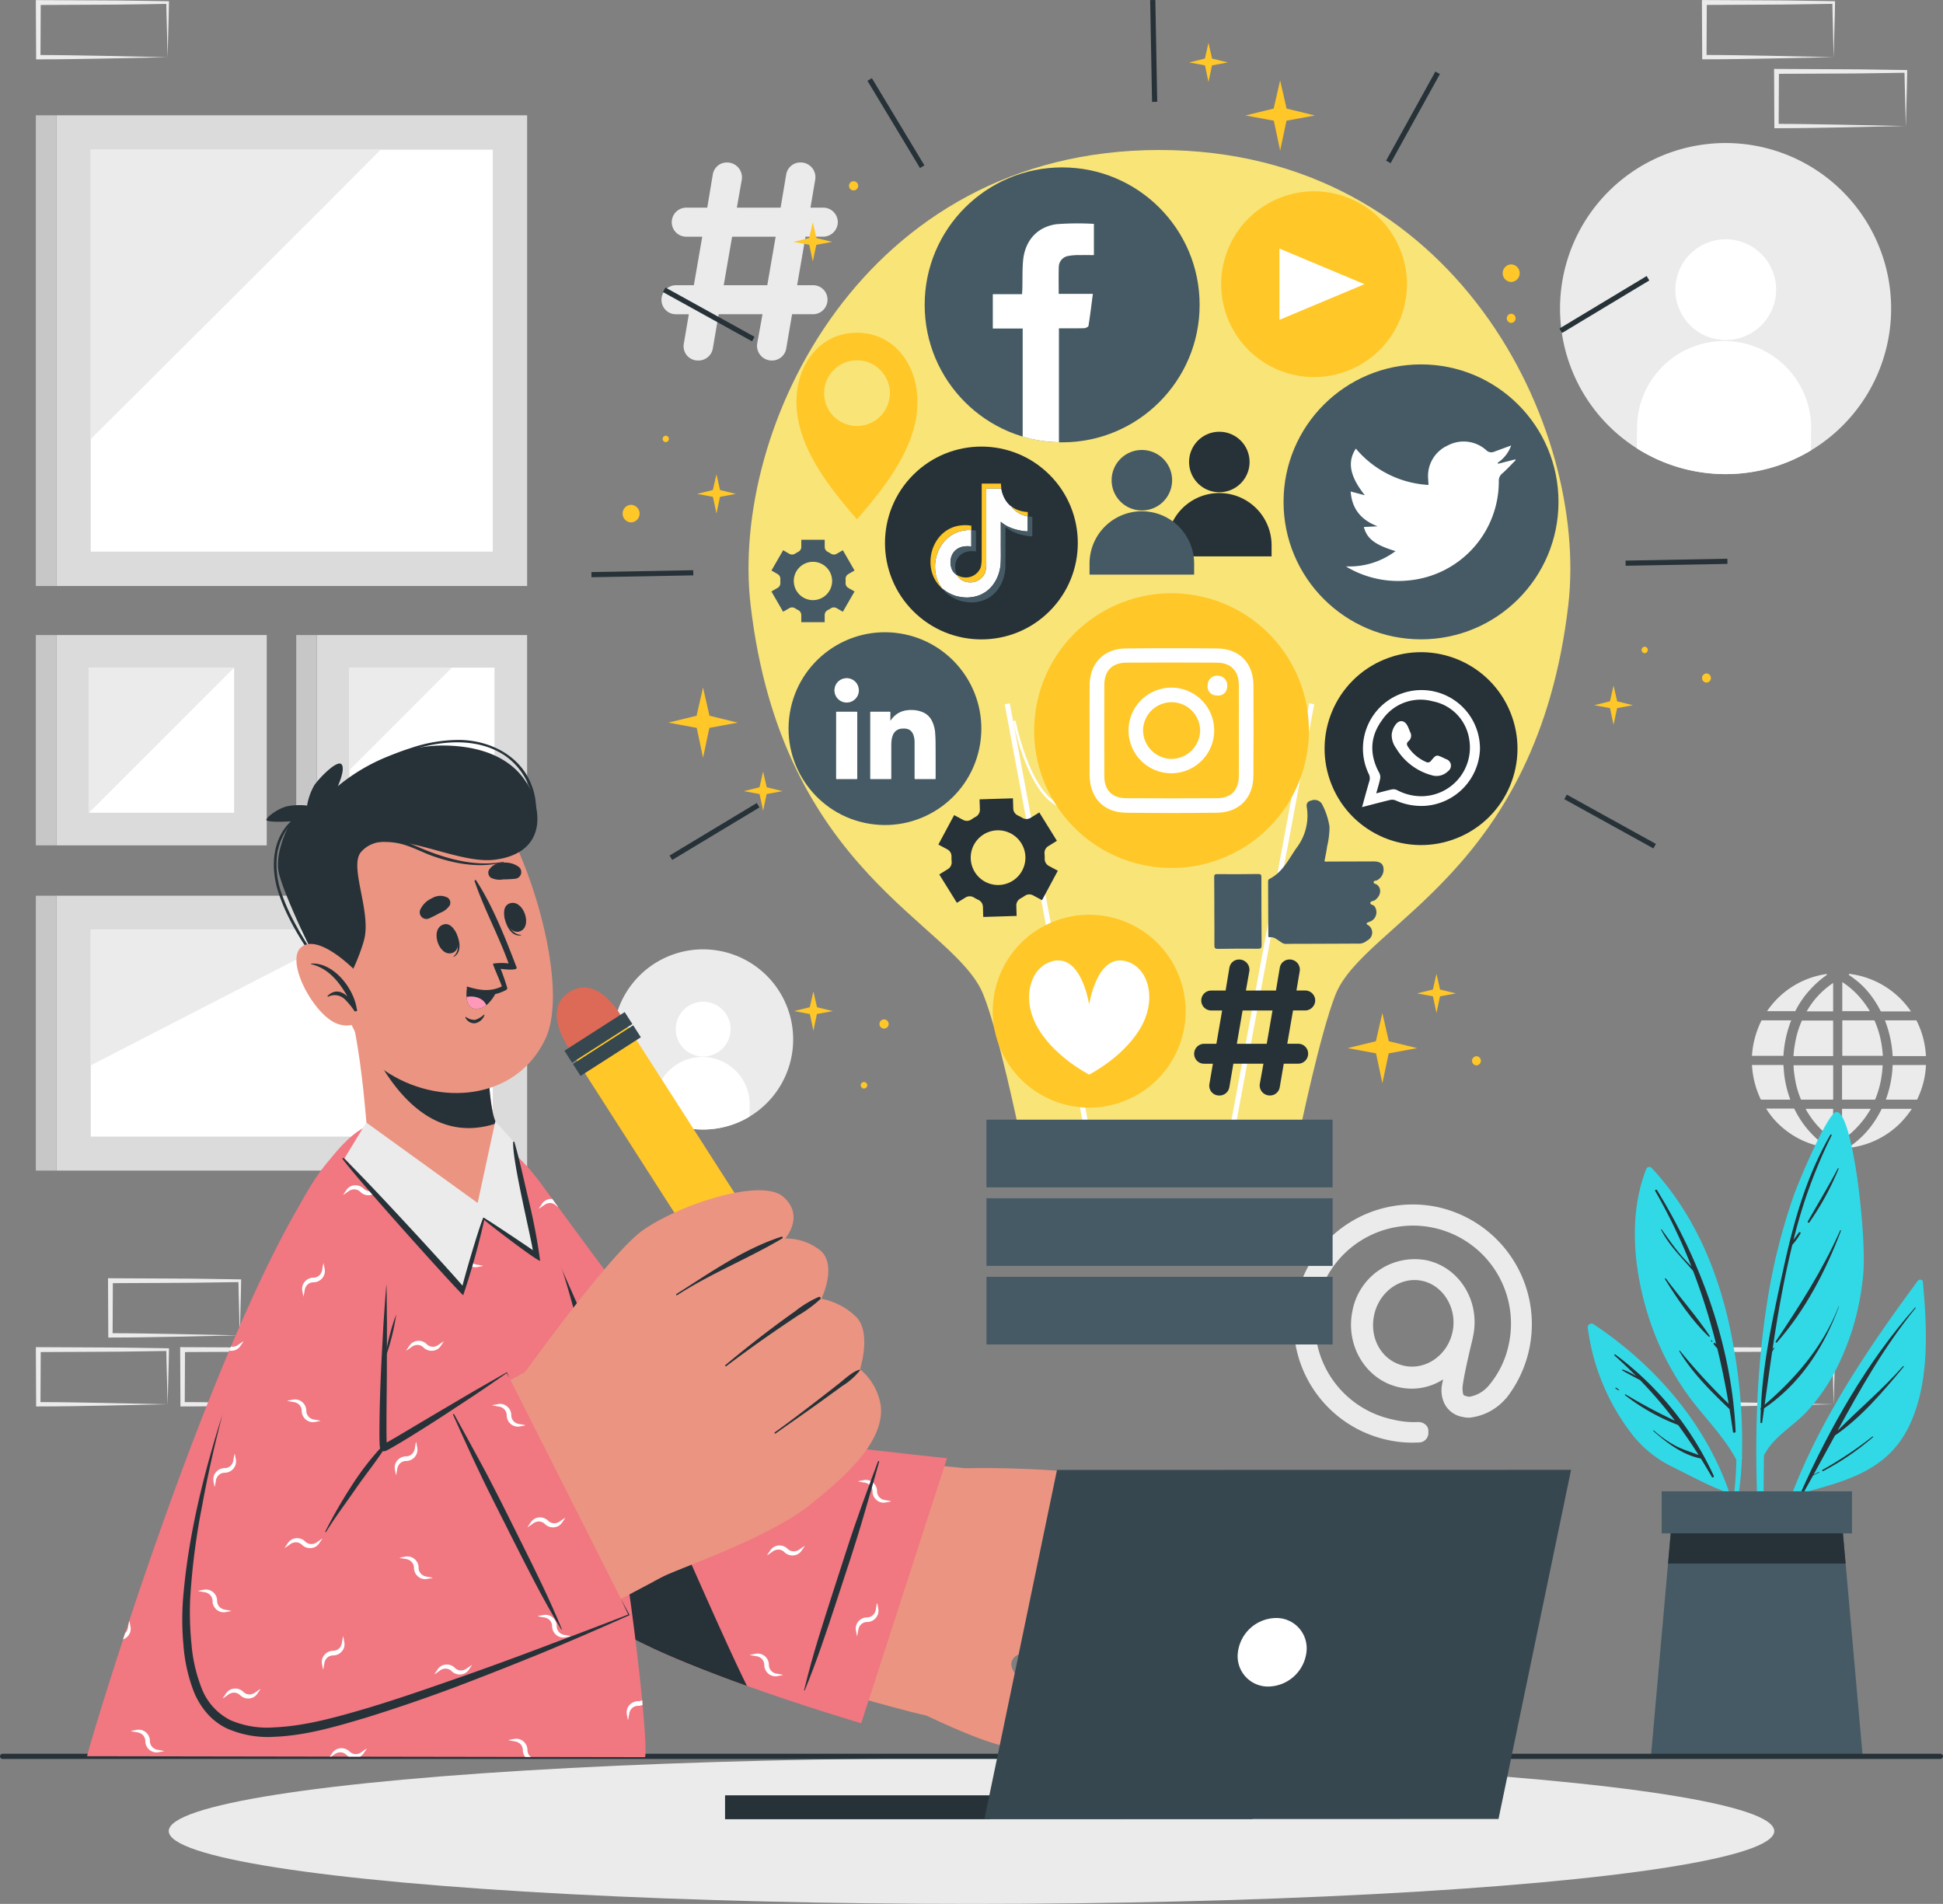 <svg xmlns="http://www.w3.org/2000/svg" width="376.556" height="369.009" viewBox="0 0 376.556 369.009">
  <rect x="0" y="0" width="376.556" height="369.009" fill="#808080" stroke="none"/>
  <g id="Grupo_60617" data-name="Grupo 60617" transform="translate(-45.254 -48.814)">
    <g id="Background_Complete" data-name="Background Complete" transform="translate(52.2 48.823)">
      <g id="Grupo_60524" data-name="Grupo 60524" transform="translate(0)">
        <path id="Trazado_107071" data-name="Trazado 107071" d="M93.375,324.006c-.043-1.762-.107-3.506-.124-5.239l.258.258c-4.178.049-8.354.15-12.531.154l-12.532.06.473-.472-.051,10.59-.422-.421c2.065.017,4.124.007,6.2.051l6.227.106,12.64.264ZM81.087,329.62l-6.3.107c-2.106.044-4.224.035-6.336.051l-.419,0,0-.426-.051-10.59,0-.475.474,0,12.532.06c4.177,0,8.353.106,12.531.154l.261,0,0,.256c-.018,1.8-.082,3.584-.124,5.351l-.134,5.239Z" transform="translate(-53.991 -70.55)" fill="#ebebeb"/>
        <path id="Trazado_107072" data-name="Trazado 107072" d="M78.168,338.532c-.043-1.763-.107-3.506-.124-5.24l.258.257c-4.177.049-8.354.151-12.531.155l-12.531.06.473-.473-.051,10.59-.421-.422c2.065.017,4.124.007,6.195.052l6.227.106,12.64.264Zm-12.287,5.615-6.305.106c-2.106.045-4.224.035-6.335.052l-.42,0,0-.425-.051-10.59,0-.475.475,0,12.531.06c4.177,0,8.354.107,12.531.154l.261,0,0,.256c-.017,1.8-.081,3.584-.124,5.351l-.134,5.24Z" transform="translate(-52.765 -71.721)" fill="#ebebeb"/>
        <path id="Trazado_107073" data-name="Trazado 107073" d="M108.581,338.532c-.042-1.763-.106-3.506-.123-5.24l.257.257c-4.177.049-8.353.151-12.531.155l-12.531.06.473-.473-.051,10.59-.422-.422c2.065.017,4.124.007,6.2.052l6.227.106,12.64.264Zm-12.287,5.615-6.3.106c-2.106.045-4.224.035-6.336.052l-.419,0,0-.425-.051-10.59,0-.475.474,0,12.531.06c4.178,0,8.354.107,12.531.154l.261,0,0,.256c-.018,1.8-.082,3.584-.124,5.351l-.134,5.24Z" transform="translate(-55.217 -71.721)" fill="#ebebeb"/>
        <path id="Trazado_107074" data-name="Trazado 107074" d="M429.37,338.532c-.042-1.763-.106-3.506-.123-5.24l.257.257c-4.177.049-8.353.151-12.531.155l-12.531.06.472-.473-.051,10.59-.422-.422c2.065.017,4.124.007,6.195.052l6.227.106,12.641.264Zm-12.287,5.615-6.3.106c-2.106.045-4.225.035-6.336.052l-.42,0,0-.425-.051-10.59,0-.475.475,0,12.531.06c4.178,0,8.354.107,12.531.154l.261,0,0,.256c-.017,1.8-.081,3.584-.123,5.351l-.134,5.24Z" transform="translate(-81.082 -71.721)" fill="#ebebeb"/>
        <path id="Trazado_107075" data-name="Trazado 107075" d="M429.37,54.538c-.042-1.763-.106-3.506-.123-5.24l.257.258c-4.177.049-8.353.15-12.531.154l-12.531.06.472-.473-.051,10.59-.422-.422c2.065.017,4.124.008,6.195.052l6.227.106,12.641.264Zm-12.287,5.615-6.3.106c-2.106.045-4.225.036-6.336.052l-.42,0,0-.426L403.97,49.3l0-.475.475,0,12.531.06c4.178,0,8.354.106,12.531.154l.261,0,0,.256c-.017,1.8-.081,3.584-.123,5.351l-.134,5.24Z" transform="translate(-81.082 -48.823)" fill="#ebebeb"/>
        <path id="Trazado_107076" data-name="Trazado 107076" d="M444.577,69.064c-.042-1.763-.106-3.507-.124-5.24l.258.258c-4.177.049-8.354.151-12.531.155l-12.531.059.473-.473-.051,10.591-.422-.422c2.065.017,4.124.007,6.195.052l6.227.106,12.64.264ZM432.29,74.678l-6.3.106c-2.107.044-4.224.035-6.336.051l-.42,0,0-.425-.051-10.591,0-.474.475,0,12.531.06c4.177,0,8.354.107,12.531.154l.261,0,0,.255c-.017,1.8-.081,3.585-.124,5.352l-.134,5.24Z" transform="translate(-82.308 -49.994)" fill="#ebebeb"/>
        <path id="Trazado_107077" data-name="Trazado 107077" d="M78.168,54.55c-.043-1.762-.107-3.506-.124-5.24l.258.258c-4.177.049-8.354.151-12.531.155l-12.531.059.473-.473L53.661,59.9l-.421-.422c2.065.017,4.124.007,6.195.052l6.227.106L78.3,59.9ZM65.881,60.165l-6.305.106c-2.106.044-4.224.035-6.335.052l-.42,0,0-.425L52.767,49.31l0-.474.475,0,12.531.06c4.177,0,8.354.107,12.531.154l.261,0,0,.255c-.017,1.8-.081,3.585-.124,5.352L78.3,59.9Z" transform="translate(-52.765 -48.824)" fill="#ebebeb"/>
        <path id="Trazado_107078" data-name="Trazado 107078" d="M218.917,174.837c.042,1.763.106,3.507.123,5.24l-.257-.258c4.177-.048,8.353-.15,12.531-.154l12.531-.06-.473.473.051-10.59.422.422c-2.065-.017-4.124-.007-6.2-.052l-6.227-.106-12.64-.264Zm12.287-5.615,6.3-.106c2.106-.045,4.224-.036,6.336-.052l.42,0,0,.425.051,10.59,0,.475-.475,0-12.531-.06c-4.178,0-8.354-.107-12.531-.155l-.261,0,0-.256c.018-1.8.082-3.584.124-5.351l.135-5.24Z" transform="translate(-66.13 -58.518)" fill="#ebebeb"/>
        <path id="Trazado_107079" data-name="Trazado 107079" d="M234.123,160.312c.043,1.763.107,3.507.124,5.24l-.258-.258c4.178-.049,8.354-.15,12.532-.154l12.531-.06-.473.473.051-10.59.422.422c-2.065-.017-4.124-.008-6.2-.052l-6.227-.106-12.64-.264Zm12.288-5.615,6.3-.107c2.106-.044,4.224-.035,6.336-.051l.42,0,0,.426.051,10.59,0,.475-.475,0-12.531-.06c-4.178,0-8.354-.106-12.532-.154l-.26,0,0-.256c.018-1.8.082-3.584.124-5.351l.134-5.24Z" transform="translate(-67.356 -57.346)" fill="#ebebeb"/>
      </g>
      <g id="Grupo_60529" data-name="Grupo 60529" transform="translate(0 22.339)">
        <g id="Grupo_60525" data-name="Grupo 60525" transform="translate(0 100.733)">
          <rect id="Rectángulo_5989" data-name="Rectángulo 5989" width="40.764" height="40.764" transform="translate(44.748 0) rotate(90)" fill="#dbdbdb"/>
          <rect id="Rectángulo_5990" data-name="Rectángulo 5990" width="28.123" height="28.123" transform="translate(38.427 6.321) rotate(90)" fill="#fff"/>
          <path id="Trazado_107080" data-name="Trazado 107080" d="M92.1,189.563H63.973v28.123Z" transform="translate(-53.669 -183.243)" fill="#ebebeb"/>
          <rect id="Rectángulo_5991" data-name="Rectángulo 5991" width="3.984" height="40.764" transform="translate(3.984 40.764) rotate(180)" fill="#c7c7c7"/>
        </g>
        <g id="Grupo_60526" data-name="Grupo 60526" transform="translate(50.464 100.733)">
          <rect id="Rectángulo_5992" data-name="Rectángulo 5992" width="40.764" height="40.764" transform="translate(44.748 0) rotate(90)" fill="#dbdbdb"/>
          <rect id="Rectángulo_5993" data-name="Rectángulo 5993" width="28.123" height="28.123" transform="translate(38.427 6.32) rotate(90)" fill="#fff"/>
          <path id="Trazado_107081" data-name="Trazado 107081" d="M138.728,189.563H118.862v19.866Z" transform="translate(-108.558 -183.243)" fill="#ebebeb"/>
          <rect id="Rectángulo_5994" data-name="Rectángulo 5994" width="3.984" height="40.764" transform="translate(3.984 40.764) rotate(180)" fill="#c7c7c7"/>
        </g>
        <g id="Grupo_60527" data-name="Grupo 60527" transform="translate(0 151.256)">
          <rect id="Rectángulo_5995" data-name="Rectángulo 5995" width="53.276" height="91.227" transform="translate(95.211 0) rotate(90)" fill="#dbdbdb"/>
          <rect id="Rectángulo_5996" data-name="Rectángulo 5996" width="40.101" height="77.909" transform="translate(88.552 6.587) rotate(90)" fill="#fff"/>
          <path id="Trazado_107082" data-name="Trazado 107082" d="M115.413,244.806H64.341v26.287Z" transform="translate(-53.698 -238.219)" fill="#ebebeb"/>
          <rect id="Rectángulo_5997" data-name="Rectángulo 5997" width="3.984" height="53.276" transform="translate(3.984 53.276) rotate(180)" fill="#c7c7c7"/>
        </g>
        <g id="Grupo_60528" data-name="Grupo 60528">
          <rect id="Rectángulo_5998" data-name="Rectángulo 5998" width="91.228" height="91.227" transform="translate(95.211 0) rotate(90)" fill="#dbdbdb"/>
          <rect id="Rectángulo_5999" data-name="Rectángulo 5999" width="77.917" height="77.903" transform="translate(10.639 6.659)" fill="#fff"/>
          <path id="Trazado_107083" data-name="Trazado 107083" d="M64.336,136.453c11.845-11.775,45.406-45.168,56.187-56.089H64.336Z" transform="translate(-53.698 -73.705)" fill="#ebebeb"/>
          <rect id="Rectángulo_6000" data-name="Rectángulo 6000" width="3.984" height="91.228" transform="translate(3.984 91.228) rotate(180)" fill="#c7c7c7"/>
        </g>
      </g>
      <g id="Grupo_60539" data-name="Grupo 60539" transform="translate(111.848 27.706)">
        <g id="Grupo_60531" data-name="Grupo 60531" transform="translate(0 156.281)">
          <path id="Trazado_107084" data-name="Trazado 107084" d="M200.884,281.366a17.166,17.166,0,0,1-5.059,2.047,17.458,17.458,0,1,1,5.059-2.047Z" transform="translate(-174.422 -248.945)" fill="#ebebeb"/>
          <g id="Grupo_60530" data-name="Grupo 60530" transform="translate(8.103 10.155)">
            <path id="Trazado_107085" data-name="Trazado 107085" d="M198.284,265.366a5.312,5.312,0,1,1-5.249-5.375A5.313,5.313,0,0,1,198.284,265.366Z" transform="translate(-183.593 -259.991)" fill="#fff"/>
            <path id="Trazado_107086" data-name="Trazado 107086" d="M201.622,281.011l-.027,2.191a17.166,17.166,0,0,1-5.059,2.047,17.361,17.361,0,0,1-13.3-2.273l.026-2.183a9.181,9.181,0,1,1,18.36.218Z" transform="translate(-183.236 -260.936)" fill="#fff"/>
          </g>
        </g>
        <g id="Grupo_60533" data-name="Grupo 60533" transform="translate(183.527)">
          <path id="Trazado_107087" data-name="Trazado 107087" d="M422.678,138.543a32.079,32.079,0,0,1-33.741-.415,32.083,32.083,0,1,1,33.741.415Z" transform="translate(-374.044 -78.959)" fill="#ebebeb"/>
          <g id="Grupo_60532" data-name="Grupo 60532" transform="translate(14.893 18.662)">
            <path id="Trazado_107088" data-name="Trazado 107088" d="M417.9,109.137a9.764,9.764,0,1,1-9.647-9.879A9.764,9.764,0,0,1,417.9,109.137Z" transform="translate(-390.898 -99.257)" fill="#fff"/>
            <path id="Trazado_107089" data-name="Trazado 107089" d="M424.032,137.89l-.048,4.028a32.079,32.079,0,0,1-33.741-.415l.048-4.013a16.872,16.872,0,1,1,33.741.4Z" transform="translate(-390.243 -100.996)" fill="#fff"/>
          </g>
        </g>
        <g id="Grupo_60535" data-name="Grupo 60535" transform="translate(220.745 161.026)">
          <g id="aiZGp2">
            <g id="Grupo_60534" data-name="Grupo 60534">
              <path id="Trazado_107090" data-name="Trazado 107090" d="M422.127,263.913a22.213,22.213,0,0,0-1.506,6.881c-.034,0-.061,0-.088,0H414.6c-.026,0-.051,0-.076,0v-.169c.017-.155.035-.311.05-.467a16.713,16.713,0,0,1,.4-2.4A18.512,18.512,0,0,1,416.334,264a.136.136,0,0,1,.146-.089q2.772,0,5.543,0Z" transform="translate(-414.526 -254.897)" fill="#ebebeb"/>
              <path id="Trazado_107091" data-name="Trazado 107091" d="M421.943,280.043h-.1q-2.75,0-5.5,0a.129.129,0,0,1-.137-.088,17.534,17.534,0,0,1-1.665-6.377.547.547,0,0,0-.016-.074v-.168c.03,0,.061-.006.092-.006h5.9c.109,0,.1,0,.111.109.038.489.07.979.117,1.467a19.307,19.307,0,0,0,.374,2.306,20.885,20.885,0,0,0,.8,2.742C421.924,279.982,421.932,280.008,421.943,280.043Z" transform="translate(-414.526 -255.657)" fill="#ebebeb"/>
              <path id="Trazado_107092" data-name="Trazado 107092" d="M447.136,282.562c-.019.034-.033.059-.049.083A16.7,16.7,0,0,1,445.5,284.7a15.661,15.661,0,0,1-2.325,2.144,16.711,16.711,0,0,1-5.449,2.731,17.409,17.409,0,0,1-2.332.5c-.077.011-.154.026-.23.038h-.135l-.13-.083c.055-.039.1-.074.149-.1a17.978,17.978,0,0,0,4.416-4.282,20.233,20.233,0,0,0,1.8-2.994.129.129,0,0,1,.139-.086h5.729Z" transform="translate(-416.169 -256.401)" fill="#ebebeb"/>
              <path id="Trazado_107093" data-name="Trazado 107093" d="M441.425,270.789H433.56v-6.872c.032,0,.062,0,.091,0q3.024,0,6.05,0a.113.113,0,0,1,.124.081,19.059,19.059,0,0,1,1.25,4.028,19.829,19.829,0,0,1,.3,2.181C441.393,270.394,441.41,270.587,441.425,270.789Z" transform="translate(-416.061 -254.897)" fill="#ebebeb"/>
              <path id="Trazado_107094" data-name="Trazado 107094" d="M441.374,273.387c-.007.163-.009.325-.023.485-.035.383-.062.766-.115,1.147-.074.526-.154,1.053-.259,1.575a18.78,18.78,0,0,1-1.021,3.355.131.131,0,0,1-.143.1q-3.1,0-6.193,0h-.111v-6.661Z" transform="translate(-416.057 -255.662)" fill="#ebebeb"/>
              <path id="Trazado_107095" data-name="Trazado 107095" d="M430.957,263.961v6.883h-7.681c.012-.175.017-.346.034-.516.039-.384.071-.771.131-1.153.095-.584.195-1.167.32-1.745a17.89,17.89,0,0,1,1.11-3.387.121.121,0,0,1,.13-.085q2.929,0,5.857,0Z" transform="translate(-415.231 -254.901)" fill="#ebebeb"/>
              <path id="Trazado_107096" data-name="Trazado 107096" d="M430.966,273.477q0,3.237,0,6.472v.1h-.1q-3.017,0-6.034,0a.123.123,0,0,1-.135-.09,17.491,17.491,0,0,1-1.045-3.469c-.115-.611-.2-1.228-.28-1.845-.051-.4-.063-.812-.09-1.217a.289.289,0,0,1,0-.043c.03,0,.059,0,.089,0q3.751,0,7.5,0C430.948,273.378,430.966,273.4,430.966,273.477Z" transform="translate(-415.232 -255.661)" fill="#ebebeb"/>
              <path id="Trazado_107097" data-name="Trazado 107097" d="M450.491,270.838h-6.446a22.384,22.384,0,0,0-1.5-6.925h.1q2.953,0,5.907,0a.134.134,0,0,1,.141.084,16.956,16.956,0,0,1,1.486,4.309,18.753,18.753,0,0,1,.314,2.417C450.493,270.758,450.491,270.794,450.491,270.838Z" transform="translate(-416.785 -254.897)" fill="#ebebeb"/>
              <path id="Trazado_107098" data-name="Trazado 107098" d="M450.512,273.332c-.007.155-.011.3-.022.45a17.184,17.184,0,0,1-.211,1.737,16.913,16.913,0,0,1-1.185,3.87c-.087.2-.183.4-.272.6a.09.09,0,0,1-.1.062q-2.961,0-5.923,0c-.019,0-.038,0-.064,0,.073-.207.143-.407.212-.608a20.865,20.865,0,0,0,.8-3.14,20.406,20.406,0,0,0,.277-2.337c.011-.185.023-.371.031-.555,0-.05.016-.074.067-.069.02,0,.04,0,.06,0Z" transform="translate(-416.801 -255.657)" fill="#ebebeb"/>
              <path id="Trazado_107099" data-name="Trazado 107099" d="M446.96,261.367l-.013.027h-5.719a.128.128,0,0,1-.136-.08,19.4,19.4,0,0,0-2.8-4.146,15.646,15.646,0,0,0-2.148-1.979c-.383-.3-.782-.573-1.176-.858-.02-.014-.04-.029-.065-.049l.078-.053c-.011-.036-.021-.073-.037-.122a16.86,16.86,0,0,1,12.013,7.26Z" transform="translate(-416.169 -254.107)" fill="#ebebeb"/>
              <path id="Trazado_107100" data-name="Trazado 107100" d="M429.4,290.03a.688.688,0,0,1-.164.027,15.367,15.367,0,0,1-1.838-.358,16.509,16.509,0,0,1-3.272-1.212,16.727,16.727,0,0,1-3.335-2.189,15.881,15.881,0,0,1-2.005-2,16.906,16.906,0,0,1-1.25-1.732c-.008-.015-.015-.028-.027-.054h.093q2.626,0,5.25,0a.126.126,0,0,1,.131.085,20.191,20.191,0,0,0,1.93,3.145,19.857,19.857,0,0,0,2.261,2.5,17.4,17.4,0,0,0,2.177,1.75Z" transform="translate(-414.767 -256.397)" fill="#ebebeb"/>
              <path id="Trazado_107101" data-name="Trazado 107101" d="M429.346,254.278c-.239.175-.521.374-.8.584a19.656,19.656,0,0,0-2.542,2.367,17.826,17.826,0,0,0-2.67,3.807c-.045.087-.086.177-.136.261a.116.116,0,0,1-.081.051c-.1.006-.191,0-.287,0H417.7a16.759,16.759,0,0,1,11.583-7.205l-.033.066C429.287,254.236,429.322,254.26,429.346,254.278Z" transform="translate(-414.782 -254.11)" fill="#ebebeb"/>
              <path id="Trazado_107102" data-name="Trazado 107102" d="M439.075,282.567a18.383,18.383,0,0,1-2.6,3.515,16.392,16.392,0,0,1-2.967,2.517v-6.032Z" transform="translate(-416.057 -256.402)" fill="#ebebeb"/>
              <path id="Trazado_107103" data-name="Trazado 107103" d="M431.161,282.569v5.916a17.117,17.117,0,0,1-5.339-5.916Z" transform="translate(-415.437 -256.402)" fill="#ebebeb"/>
              <path id="Trazado_107104" data-name="Trazado 107104" d="M438.9,261.483h-5.342v-5.637a16.308,16.308,0,0,1,3,2.51A18.859,18.859,0,0,1,438.9,261.483Z" transform="translate(-416.061 -254.247)" fill="#ebebeb"/>
              <path id="Trazado_107105" data-name="Trazado 107105" d="M431.181,256.038v5.506h-5.128A16.215,16.215,0,0,1,431.181,256.038Z" transform="translate(-415.455 -254.263)" fill="#ebebeb"/>
            </g>
          </g>
        </g>
        <g id="Grupo_60536" data-name="Grupo 60536" transform="translate(9.403 3.775)">
          <path id="Trazado_107106" data-name="Trazado 107106" d="M189.946,112.484h-2.483a2.791,2.791,0,0,1-2.813-2.814,2.825,2.825,0,0,1,2.813-2.814h3.461l1.625-9.405H189.4a2.814,2.814,0,0,1,0-5.627h4.122l1.07-6.434a2.76,2.76,0,0,1,2.814-2.324,2.889,2.889,0,0,1,2.813,3.3l-.964,5.456h8.481l1.083-6.434a2.777,2.777,0,0,1,2.867-2.324,2.858,2.858,0,0,1,2.761,3.3l-.925,5.456h2.5a2.822,2.822,0,0,1,2.8,2.813,2.857,2.857,0,0,1-2.8,2.814h-3.461l-1.625,9.405h3.078a2.791,2.791,0,0,1,2.813,2.814,2.825,2.825,0,0,1-2.813,2.814h-4.055l-1.136,6.644a2.787,2.787,0,0,1-2.813,2.325,2.856,2.856,0,0,1-2.814-3.29l1.031-5.68h-8.494l-1.136,6.644a2.819,2.819,0,0,1-2.854,2.325,2.765,2.765,0,0,1-2.761-3.29Zm15.206-5.628,1.625-9.405h-8.442l-1.625,9.405Z" transform="translate(-184.649 -83.065)" fill="#ebebeb"/>
        </g>
        <g id="Grupo_60538" data-name="Grupo 60538" transform="translate(131.964 205.739)">
          <g id="Grupo_60537" data-name="Grupo 60537">
            <path id="Trazado_107107" data-name="Trazado 107107" d="M345.7,303.215a23.081,23.081,0,1,0-9.272,45.221,21.97,21.97,0,0,0,5.647.426,1.859,1.859,0,0,0,1.489-.624,1.835,1.835,0,0,0,.449-1.456,1.574,1.574,0,0,0-.4-1.237,2.113,2.113,0,0,0-1.641-.646,16.823,16.823,0,0,1-4.72-.462,18.994,18.994,0,1,1,22.4-14.833,18,18,0,0,1-3.8,8.072,6.279,6.279,0,0,1-3.922,2.33l-.45-.092c-.576-.118-.684-.328-.7-.349a5.189,5.189,0,0,1-.142-1.324c.189-2.3,1.875-9.15,1.9-9.23l.17-.829c1.386-6.764-2.708-13.337-9.13-14.654a12.288,12.288,0,0,0-14.278,9.855c-1.4,6.836,2.735,13.484,9.22,14.814a11.245,11.245,0,0,0,8.352-1.554l-.212,1.036a6.013,6.013,0,0,0,.421,3.53,4.831,4.831,0,0,0,3.575,2.7,5.032,5.032,0,0,0,1.417.14,10.789,10.789,0,0,0,6.831-3.564c.071-.07.12-.125.131-.132l.1-.1A23.228,23.228,0,0,0,345.7,303.215Zm-6.313,30.793c-4.251-.872-6.836-5.156-5.89-9.767.934-4.557,5.091-7.572,9.269-6.715,4.143.85,6.871,5.351,5.951,9.836C347.792,331.892,343.6,334.873,339.391,334.009Z" transform="translate(-317.959 -302.741)" fill="#ebebeb"/>
          </g>
        </g>
      </g>
    </g>
    <g id="Shadow" transform="translate(77.959 389.585)">
      <ellipse id="Elipse_4411" data-name="Elipse 4411" cx="155.574" cy="14.119" rx="155.574" ry="14.119" fill="#ebebeb"/>
    </g>
    <g id="Plant" transform="translate(352.966 264.336)">
      <g id="Grupo_60551" data-name="Grupo 60551">
        <g id="Grupo_60548" data-name="Grupo 60548">
          <g id="Grupo_60541" data-name="Grupo 60541" transform="translate(35.026 32.502)">
            <path id="Trazado_107108" data-name="Trazado 107108" d="M446.938,318.807c-12.6,17.061-25.731,36.86-28.93,58.254-.039.324.481.429.555.108a127.391,127.391,0,0,1,5.57-17.13c8.282-2.279,16.411-4.151,20.759-12.371,4.436-8.449,3.872-19.467,3.029-28.671C447.863,318.5,447.194,318.48,446.938,318.807Z" transform="translate(-418.006 -318.589)" fill="#31d9e7"/>
            <g id="Grupo_60540" data-name="Grupo 60540" transform="translate(6.229 5.374)">
              <path id="Trazado_107109" data-name="Trazado 107109" d="M424.8,360.35c5.659-12.7,12.924-25.45,22.158-35.892.062-.07.159.031.1.1-6.045,7.437-10.639,15.536-15.126,23.778,4.171-4.235,8.741-8.028,12.693-12.517.076-.088.2.039.127.127-3.924,4.707-8.209,9.823-13.318,13.307q-2.059,3.792-4.156,7.6c.343-.191.7-.362,1.05-.537.063-.03.117.062.054.094-.39.2-.775.4-1.177.576-.664,1.2-1.321,2.4-2,3.6C425.056,360.852,424.685,360.619,424.8,360.35Z" transform="translate(-424.782 -324.434)" fill="#263238"/>
              <path id="Trazado_107110" data-name="Trazado 107110" d="M429.38,358.113a74.5,74.5,0,0,0,9.67-6.455c.082-.067.2.048.118.119a51.044,51.044,0,0,1-9.649,6.574C429.363,358.431,429.226,358.2,429.38,358.113Z" transform="translate(-425.147 -326.628)" fill="#263238"/>
            </g>
          </g>
          <g id="Grupo_60543" data-name="Grupo 60543" transform="translate(32.663)">
            <path id="Trazado_107111" data-name="Trazado 107111" d="M416.343,371.031c.026.259.466.254.461-.021.065-7.045.006-14.123.112-21.2,1.8-3.643,5.679-5.659,8.373-8.578a37.546,37.546,0,0,0,5.025-7,50.262,50.262,0,0,0,5.829-19.436c.744-7.536-2.116-32.405-5.293-31.541-1.648.448-6.978,12.765-8.392,16.837a117.256,117.256,0,0,0-5.014,20.645C414.869,337.321,415.083,354.346,416.343,371.031Z" transform="translate(-415.436 -283.236)" fill="#31d9e7"/>
            <g id="Grupo_60542" data-name="Grupo 60542" transform="translate(0.794 4.35)">
              <path id="Trazado_107112" data-name="Trazado 107112" d="M416.363,341.018l.032-.028c.385-8.914,2.394-17.917,4.274-26.563,2.025-9.314,4.393-18.085,9.186-26.392.089-.154.317-.018.237.139a98,98,0,0,0-7.379,20.258c.321-.5.711-.978,1.044-1.453.132-.187.44-.013.311.181a13.129,13.129,0,0,1-1.5,2.115.131.131,0,0,1-.062.028c-1.65,6.658-2.835,13.468-3.849,20.261.076-.086.15-.179.226-.262.052-.056.139.015.1.079-.125.225-.266.45-.4.674-.51,3.449-.984,6.89-1.46,10.3,6.14-5.248,11.382-11.432,14.339-19.054.014-.035.071-.02.058.017-2.9,7.9-7.464,14.932-14.495,19.728q-.193,1.379-.388,2.753c-.027.19-.329.14-.329-.045,0-.812.042-1.625.073-2.44A.189.189,0,0,1,416.363,341.018Z" transform="translate(-416.3 -287.967)" fill="#263238"/>
              <path id="Trazado_107113" data-name="Trazado 107113" d="M419.512,329.729c4.692-7,9.073-13.8,12.507-21.542.038-.086.187-.025.153.064-2.893,7.69-6.944,15.482-12.424,21.659C419.635,330.036,419.417,329.871,419.512,329.729Z" transform="translate(-416.557 -289.594)" fill="#263238"/>
              <path id="Trazado_107114" data-name="Trazado 107114" d="M426.294,305.4c1.944-3.438,3.993-6.785,5.821-10.291.052-.1.187-.012.145.085a53.618,53.618,0,0,1-5.667,10.383C426.465,305.756,426.181,305.6,426.294,305.4Z" transform="translate(-417.103 -288.54)" fill="#263238"/>
              <path id="Trazado_107115" data-name="Trazado 107115" d="M425.468,307.936a.03.03,0,0,1,0,.061A.03.03,0,0,1,425.468,307.936Z" transform="translate(-417.036 -289.577)" fill="#263238"/>
            </g>
          </g>
          <g id="Grupo_60545" data-name="Grupo 60545" transform="translate(9.128 10.652)">
            <path id="Trazado_107116" data-name="Trazado 107116" d="M409.511,351.59a71.718,71.718,0,0,1-1.646,13.881c.072.5.144,1,.218,1.519a66.165,66.165,0,0,0,2.483-15.472.473.473,0,0,0,.021-.478v-.016a102.539,102.539,0,0,0-1.555-20.964c-2.182-12.948-6.949-25.375-15.979-35.079a.644.644,0,0,0-1,.205c-3.644,9.265-2.373,20.322.731,29.565a54.093,54.093,0,0,0,7.161,14.041C403.046,343.148,406.994,346.833,409.511,351.59Z" transform="translate(-389.836 -294.822)" fill="#31d9e7"/>
            <g id="Grupo_60544" data-name="Grupo 60544" transform="translate(3.927 4.404)">
              <path id="Trazado_107117" data-name="Trazado 107117" d="M394.466,299.7c8.558,13.889,14.512,30.358,15.24,46.764.013.291-.476.368-.518.071-.2-1.475-.428-2.936-.664-4.39,0,0-.01,0-.015-.006-3.541-3.391-7.175-6.969-9.71-11.206-.044-.074.062-.162.122-.094a117.747,117.747,0,0,0,9.432,10.266c-.613-3.628-1.339-7.2-2.2-10.715-.229-.262-.452-.531-.677-.8-.149-.175.1-.428.254-.254l.206.227a123.806,123.806,0,0,0-4.475-14.206c-2.179-2.6-4.614-4.844-6.2-7.975a.066.066,0,0,1,.114-.066c1.275,1.79,2.51,3.591,3.958,5.252.576.661,1.209,1.281,1.807,1.926a109.63,109.63,0,0,0-7.007-14.6A.192.192,0,0,1,394.466,299.7Z" transform="translate(-394.107 -299.612)" fill="#263238"/>
              <path id="Trazado_107118" data-name="Trazado 107118" d="M396.36,318.343c2.766,3.723,5.919,7.275,8.49,11.123.074.11-.086.223-.178.138-3.3-3.1-6.1-7.332-8.5-11.151C396.1,318.332,396.28,318.234,396.36,318.343Z" transform="translate(-394.272 -301.118)" fill="#263238"/>
              <path id="Trazado_107119" data-name="Trazado 107119" d="M406.021,331.381l.118.118a.09.09,0,0,1-.127.127l-.118-.118A.09.09,0,0,1,406.021,331.381Z" transform="translate(-395.055 -302.171)" fill="#263238"/>
            </g>
          </g>
          <g id="Grupo_60547" data-name="Grupo 60547" transform="translate(0 41.01)">
            <path id="Trazado_107120" data-name="Trazado 107120" d="M379.912,328.68a42.623,42.623,0,0,0,9.031,21.188,22.479,22.479,0,0,0,7.323,5.715c3.172,1.569,6.494,3.377,9.775,4.665a64.149,64.149,0,0,1,3.46,12.292c.107-.358.211-.731.317-1.089-2.106-18.092-13.814-33.556-28.788-43.483A.727.727,0,0,0,379.912,328.68Z" transform="translate(-379.908 -327.842)" fill="#31d9e7"/>
            <g id="Grupo_60546" data-name="Grupo 60546" transform="translate(5.141 5.964)">
              <path id="Trazado_107121" data-name="Trazado 107121" d="M385.537,334.548c-.106-.093.037-.282.153-.2a61.272,61.272,0,0,1,19.081,23.516c.109.248-.231.465-.371.218-.7-1.22-1.406-2.407-2.128-3.572,0,0-.006,0-.01,0-3.417-.644-6.654-3.049-9.192-5.332-.069-.062.032-.163.1-.1a21.03,21.03,0,0,0,4.325,3.039c1.394.707,2.893,1.153,4.344,1.72-1.267-2.011-2.587-3.939-3.965-5.81a39.846,39.846,0,0,1-10.273-5.775c-.1-.071-.011-.23.1-.165a102.556,102.556,0,0,0,9.548,5.1,85.526,85.526,0,0,0-6.741-7.86c-1.161-.613-2.34-1.229-3.465-1.886a.1.1,0,0,1,.074-.176,12.416,12.416,0,0,1,2.659,1.307C388.419,337.213,387.027,335.864,385.537,334.548Z" transform="translate(-385.5 -334.329)" fill="#263238"/>
              <path id="Trazado_107122" data-name="Trazado 107122" d="M385.874,341.361a4.428,4.428,0,0,1,.576.411c.055.049-.016.119-.073.095a4.245,4.245,0,0,1-.6-.34C385.674,341.46,385.77,341.294,385.874,341.361Z" transform="translate(-385.519 -334.895)" fill="#263238"/>
            </g>
          </g>
        </g>
        <g id="Grupo_60550" data-name="Grupo 60550" transform="translate(12.245 73.514)">
          <g id="Grupo_60549" data-name="Grupo 60549" transform="translate(0 5.762)">
            <path id="Trazado_107123" data-name="Trazado 107123" d="M434.261,415.075H393.227l3.313-37.369.727-8.241h32.955l.727,8.241Z" transform="translate(-393.227 -369.464)" fill="#455a64"/>
            <path id="Trazado_107124" data-name="Trazado 107124" d="M431.239,377.706H396.83l.727-8.241h32.955Z" transform="translate(-393.517 -369.464)" fill="#263238"/>
          </g>
          <rect id="Rectángulo_6001" data-name="Rectángulo 6001" width="36.881" height="8.156" transform="translate(2.077)" fill="#455a64"/>
        </g>
      </g>
    </g>
    <g id="Table" transform="translate(45.754 389.222)">
      <line id="Línea_200" data-name="Línea 200" x2="375.556" fill="none" stroke="#263238" stroke-linecap="round" stroke-linejoin="round" stroke-width="1"/>
    </g>
    <g id="Light_Bulb" data-name="Light Bulb" transform="translate(159.878 48.823)">
      <g id="Grupo_60557" data-name="Grupo 60557">
        <g id="Grupo_60555" data-name="Grupo 60555" transform="translate(30.436 29.061)">
          <g id="Grupo_60552" data-name="Grupo 60552">
            <path id="Trazado_107125" data-name="Trazado 107125" d="M361.874,168.6c-6.079,52.037-39.505,61.609-45.1,75.489-2.991,7.514-6.952,26.611-6.952,26.611l-54.368.008s-3.934-19.1-6.961-26.608c-5.567-13.879-39.032-23.438-45.092-75.475-4.006-34.192,21.692-88.182,79.225-88.191S365.834,134.4,361.874,168.6Z" transform="translate(-202.992 -80.433)" fill="#f9e478"/>
          </g>
          <g id="Grupo_60553" data-name="Grupo 60553" transform="translate(50.146 102.328)">
            <line id="Línea_201" data-name="Línea 201" x1="16.146" y1="86.482" transform="translate(0 5.013)" fill="none" stroke="#fff" stroke-miterlimit="10" stroke-width="1"/>
            <line id="Línea_202" data-name="Línea 202" y1="86.487" x2="16.119" transform="translate(42.876 5.004)" fill="none" stroke="#fff" stroke-miterlimit="10" stroke-width="1"/>
            <path id="Trazado_107127" data-name="Trazado 107127" d="M259.038,200.05s3.2,16.934,10.866,16.933,14.854-25.245,4.789-25.244-.316,33.071,12.466,33.069,20.126-33.074,11.179-33.073-6.117,26.362,6.184,26.36c6.6,0,11.315-16.981,11.315-16.981" transform="translate(-257.657 -191.735)" fill="none" stroke="#fff" stroke-miterlimit="10" stroke-width="0.5"/>
          </g>
          <g id="Grupo_60554" data-name="Grupo 60554" transform="translate(46.117 187.942)">
            <rect id="Rectángulo_6002" data-name="Rectángulo 6002" width="67.081" height="13.11" fill="#455a64"/>
            <rect id="Rectángulo_6003" data-name="Rectángulo 6003" width="67.081" height="13.109" transform="translate(0.002 15.23)" fill="#455a64"/>
            <rect id="Rectángulo_6004" data-name="Rectángulo 6004" width="67.081" height="13.109" transform="translate(0.005 30.46)" fill="#455a64"/>
          </g>
        </g>
        <g id="Grupo_60556" data-name="Grupo 60556">
          <line id="Línea_203" data-name="Línea 203" x1="0.364" y1="19.73" transform="translate(108.781)" fill="none" stroke="#263238" stroke-miterlimit="10" stroke-width="1"/>
          <line id="Línea_204" data-name="Línea 204" x1="10.18" y1="16.905" transform="translate(53.917 15.395)" fill="none" stroke="#263238" stroke-miterlimit="10" stroke-width="1"/>
          <line id="Línea_205" data-name="Línea 205" x1="17.268" y1="9.55" transform="translate(14.1 56.159)" fill="none" stroke="#263238" stroke-miterlimit="10" stroke-width="1"/>
          <line id="Línea_206" data-name="Línea 206" x1="19.73" y2="0.364" transform="translate(0 111.006)" fill="none" stroke="#263238" stroke-miterlimit="10" stroke-width="1"/>
          <line id="Línea_207" data-name="Línea 207" x1="16.905" y2="10.18" transform="translate(15.395 156.054)" fill="none" stroke="#263238" stroke-miterlimit="10" stroke-width="1"/>
          <line id="Línea_208" data-name="Línea 208" x2="17.268" y2="9.55" transform="translate(188.782 154.442)" fill="none" stroke="#263238" stroke-miterlimit="10" stroke-width="1"/>
          <line id="Línea_209" data-name="Línea 209" y1="0.363" x2="19.73" transform="translate(200.421 108.781)" fill="none" stroke="#263238" stroke-miterlimit="10" stroke-width="1"/>
          <line id="Línea_210" data-name="Línea 210" y1="10.18" x2="16.905" transform="translate(187.851 53.917)" fill="none" stroke="#263238" stroke-miterlimit="10" stroke-width="1"/>
          <line id="Línea_211" data-name="Línea 211" y1="17.268" x2="9.55" transform="translate(154.442 14.1)" fill="none" stroke="#263238" stroke-miterlimit="10" stroke-width="1"/>
        </g>
      </g>
    </g>
    <g id="Social_Icons" data-name="Social Icons" transform="translate(194.757 81.259)">
      <g id="Grupo_60578" data-name="Grupo 60578">
        <g id="Grupo_60560" data-name="Grupo 60560" transform="translate(61.651 51.236)">
          <g id="Grupo_60558" data-name="Grupo 60558" transform="translate(15.012)">
            <path id="Trazado_107128" data-name="Trazado 107128" d="M307.589,145.693a5.861,5.861,0,1,1-5.861-5.86A5.861,5.861,0,0,1,307.589,145.693Z" transform="translate(-291.587 -139.833)" fill="#263238"/>
            <path id="Trazado_107129" data-name="Trazado 107129" d="M311.481,162.89v2.143h-20.27V162.89a10.135,10.135,0,0,1,20.27,0Z" transform="translate(-291.211 -140.877)" fill="#263238"/>
          </g>
          <g id="Grupo_60559" data-name="Grupo 60559" transform="translate(0 3.532)">
            <path id="Trazado_107130" data-name="Trazado 107130" d="M291.26,149.536a5.861,5.861,0,1,1-5.86-5.861A5.86,5.86,0,0,1,291.26,149.536Z" transform="translate(-275.257 -143.675)" fill="#455a64"/>
            <path id="Trazado_107131" data-name="Trazado 107131" d="M295.152,166.732v2.143h-20.27v-2.143a10.135,10.135,0,0,1,20.27,0Z" transform="translate(-274.882 -144.719)" fill="#455a64"/>
          </g>
        </g>
        <path id="Trazado_107132" data-name="Trazado 107132" d="M248.292,236.321a1.543,1.543,0,0,1,1.615.012q.2.123.414.235c.143.076.285.148.429.216a1.537,1.537,0,0,1,.9,1.335l.062,1.986,6.47-.2-.061-1.986a1.538,1.538,0,0,1,.813-1.4,8.984,8.984,0,0,0,.82-.507,1.538,1.538,0,0,1,1.606-.1l1.747.937,3.06-5.706-1.747-.937a1.539,1.539,0,0,1-.8-1.4,9.107,9.107,0,0,0-.031-.964,1.538,1.538,0,0,1,.712-1.449l1.688-1.047-3.412-5.5-1.7,1.051a1.533,1.533,0,0,1-1.607-.012c-.135-.082-.274-.16-.414-.235s-.283-.147-.427-.214a1.542,1.542,0,0,1-.9-1.34l-.06-1.988-6.47.2.063,1.98a1.541,1.541,0,0,1-.812,1.4,9.064,9.064,0,0,0-.823.51,1.536,1.536,0,0,1-1.607.1l-1.746-.936-3.061,5.707,1.746.936a1.538,1.538,0,0,1,.8,1.4,8.946,8.946,0,0,0,.03.968,1.538,1.538,0,0,1-.714,1.447l-1.684,1.043,3.412,5.5Zm1.622-10.216a5.3,5.3,0,1,1,2.17,7.178A5.307,5.307,0,0,1,249.914,226.1Z" transform="translate(-210.661 -94.828)" fill="#263238"/>
        <path id="Trazado_107133" data-name="Trazado 107133" d="M209.027,169.257a1.08,1.08,0,0,1,.528,1q-.008.166-.008.334t.008.336a1.076,1.076,0,0,1-.526,1l-1.205.7,2.266,3.928,1.205-.7a1.076,1.076,0,0,1,1.13.04,6.152,6.152,0,0,0,.585.338,1.08,1.08,0,0,1,.6.958v1.388h4.535v-1.388a1.08,1.08,0,0,1,.6-.958,6.16,6.16,0,0,0,.585-.338,1.076,1.076,0,0,1,1.13-.04l1.206.7,2.266-3.928-1.211-.7a1.074,1.074,0,0,1-.525-1q.008-.167.008-.334t-.008-.334a1.078,1.078,0,0,1,.528-1l1.208-.7-2.266-3.927-1.2.694a1.077,1.077,0,0,1-1.13-.039,6.407,6.407,0,0,0-.587-.339,1.076,1.076,0,0,1-.6-.958v-1.388h-4.535v1.388a1.076,1.076,0,0,1-.6.958,6.407,6.407,0,0,0-.587.339,1.077,1.077,0,0,1-1.13.039l-1.2-.694-2.266,3.927Zm6.845-2.381a3.714,3.714,0,1,1-3.713,3.716A3.718,3.718,0,0,1,215.872,166.875Z" transform="translate(-207.824 -90.433)" fill="#455a64"/>
        <path id="Trazado_107134" data-name="Trazado 107134" d="M236.461,130.578c-.579-5.819-4.589-11.61-11.637-11.61s-11.049,5.791-11.628,11.61c-.891,8.981,5.168,17.117,11.628,24.539C231.293,147.695,237.353,139.559,236.461,130.578Zm-11.637,6.46a6.371,6.371,0,1,1,6.38-6.371A6.37,6.37,0,0,1,224.825,137.038Z" transform="translate(-208.25 -86.915)" fill="#ffc727"/>
        <g id="Grupo_60561" data-name="Grupo 60561" transform="translate(29.7)">
          <circle id="Elipse_4412" data-name="Elipse 4412" cx="26.643" cy="26.643" r="26.643" fill="#455a64"/>
          <path id="Trazado_107135" data-name="Trazado 107135" d="M267.283,104.314c-.06,1.7-.019,3.41-.019,5.247h6.619c-.283,2.179-.525,4.2-.848,6.195-.02.2-.525.444-.807.464-1.594.04-3.188.02-4.924.02v22.076a26.068,26.068,0,0,1-7.022-1.089V116.281H254.49v-6.659h5.671c.019-.5.06-.908.06-1.292.04-1.756-.02-3.511.142-5.247.363-3.814,2.7-6.5,6.478-7.022A54.089,54.089,0,0,1,274.084,96v6.054c-.868,0-1.755-.02-2.623,0a11.107,11.107,0,0,0-2.321.162A2.18,2.18,0,0,0,267.283,104.314Z" transform="translate(-241.287 -85.055)" fill="#fff"/>
        </g>
        <g id="Grupo_60563" data-name="Grupo 60563" transform="translate(99.25 38.182)">
          <circle id="Elipse_4413" data-name="Elipse 4413" cx="26.643" cy="26.643" r="26.643" fill="#455a64"/>
          <g id="Grupo_60562" data-name="Grupo 60562" transform="translate(12.095 14.945)">
            <path id="Trazado_107136" data-name="Trazado 107136" d="M328.934,166.092a14.869,14.869,0,0,0,9.6-2.959c-3.971-1.206-5.553-2.418-6.13-4.676l2.663-.131c-3.134-1.2-4.975-3.308-5.217-6.746l2.742.725c-2.875-3.618-3.457-6.423-1.74-9.041a19.809,19.809,0,0,0,14.081,7.042c-.026-.45-.051-.786-.064-1.123a6.476,6.476,0,0,1,3.772-6.513,6.551,6.551,0,0,1,7.481.9,1.374,1.374,0,0,0,1.51.309c1.069-.4,2.144-.788,3.323-1.22a6.817,6.817,0,0,1-2.614,3.352c.026.064.051.129.075.193l3.292-.845c.043.044.088.087.131.131-.85.857-1.666,1.753-2.566,2.553a1.76,1.76,0,0,0-.715,1.468,19.263,19.263,0,0,1-17.533,19.309,19.557,19.557,0,0,1-11.432-2.333C329.367,166.366,329.153,166.225,328.934,166.092Z" transform="translate(-328.934 -141.89)" fill="#fff"/>
          </g>
        </g>
        <g id="Grupo_60565" data-name="Grupo 60565" transform="translate(0.588 87.353)">
          <circle id="Elipse_4414" data-name="Elipse 4414" cx="18.685" cy="18.685" r="18.685" transform="matrix(0.159, -0.987, 0.987, 0.159, 0, 36.894)" fill="#455a64"/>
          <g id="_2dqxSk.tif" data-name="2dqxSk.tif" transform="translate(11.601 11.626)">
            <g id="Grupo_60564" data-name="Grupo 60564">
              <path id="Trazado_107137" data-name="Trazado 107137" d="M223.58,191.764a.4.4,0,0,0,.078.023,2.332,2.332,0,0,1,2.142,1.977,2.307,2.307,0,0,1-.792,2.172,2.267,2.267,0,0,1-1.113.53,2.361,2.361,0,0,1-2.689-1.643,2.181,2.181,0,0,1-.086-.492c0-.033.006-.071-.039-.086v-.2c.041-.016.036-.053.039-.086.007-.067.01-.135.021-.2a2.319,2.319,0,0,1,2.156-1.966.409.409,0,0,0,.079-.023Z" transform="translate(-221.081 -191.764)" fill="#fff"/>
              <path id="Trazado_107138" data-name="Trazado 107138" d="M232.59,200.544c.019-.027.04-.051.059-.079a4.679,4.679,0,0,1,.687-.806,4.269,4.269,0,0,1,1.9-1.021,5.859,5.859,0,0,1,1.058-.143,5.559,5.559,0,0,1,.722.008,5.383,5.383,0,0,1,2.006.5,3.475,3.475,0,0,1,1.5,1.431,5.368,5.368,0,0,1,.5,1.26,6.884,6.884,0,0,1,.184.915c.02.154.029.31.039.465.018.288.032.576.049.864v.025c.007.275.018.55.02.824q.01,1.382.013,2.762,0,2.087,0,4.173c0,.155-.006.162-.164.162H239.4l-1.648,0c-.087,0-.176.008-.263.012h-.042c-.195-.01-.2-.055-.2-.2q0-1.729,0-3.459c0-1.145,0-2.289,0-3.434a4.392,4.392,0,0,0-.167-1.283,2.509,2.509,0,0,0-.314-.693,1.614,1.614,0,0,0-1.035-.685,2.032,2.032,0,0,0-.488-.052c-.176,0-.352,0-.525.019a1.939,1.939,0,0,0-1.656,1.2,3.622,3.622,0,0,0-.262.972,7.785,7.785,0,0,0-.066,1.076v6.289c0,.048,0,.1,0,.144-.006.064-.033.089-.1.094-.037,0-.074,0-.11,0h-2.006q-.633,0-1.266,0c-.124,0-.249.008-.373.012h-.051c-.166-.017-.178-.06-.177-.182,0-.062,0-.124,0-.187q0-4.143,0-8.286,0-2.091,0-4.181c0-.037,0-.074,0-.11,0-.093.038-.125.131-.132.022,0,.045,0,.068,0h3.586c.09.005.124.035.125.126,0,.158-.006.316-.006.475,0,.232,0,.464,0,.7,0,.111,0,.222,0,.332,0,.029,0,.06,0,.09Z" transform="translate(-221.691 -192.306)" fill="#fff"/>
              <path id="Trazado_107139" data-name="Trazado 107139" d="M221.46,205.372v-6.34a.72.72,0,0,1,.006-.109.074.074,0,0,1,.079-.073l.093,0h3.74c.143,0,.179.038.179.184,0,.478,0,.957,0,1.436v11.218a.832.832,0,0,1-.009.135.1.1,0,0,1-.1.091c-.1.005-.192.008-.288.01-.037,0-.074-.007-.109-.007h-3.119c-.082,0-.164.008-.245.012a.311.311,0,0,1-.051,0c-.138-.016-.179-.031-.179-.188q0-3.183,0-6.366Z" transform="translate(-221.111 -192.335)" fill="#fff"/>
            </g>
          </g>
        </g>
        <g id="Grupo_60568" data-name="Grupo 60568" transform="translate(45.58 77.195)">
          <circle id="Elipse_4415" data-name="Elipse 4415" cx="26.618" cy="26.618" r="26.618" transform="translate(0 51.847) rotate(-76.883)" fill="#ffc727"/>
          <g id="Grupo_60567" data-name="Grupo 60567" transform="translate(16.071 15.994)">
            <g id="Grupo_60566" data-name="Grupo 60566">
              <path id="Trazado_107140" data-name="Trazado 107140" d="M306.648,192.667c-.018-4.32-2.716-7.114-7-7.155q-8.888-.09-17.778,0c-4.19.044-6.906,2.82-6.97,7-.04,2.958-.007,5.918-.007,8.875,0,2.893-.018,5.791,0,8.684.037,4.417,2.731,7.24,7.1,7.284q8.793.1,17.589,0c4.287-.048,7.032-2.868,7.054-7.135Q306.694,201.446,306.648,192.667Zm-2.833,17.607c-.03,2.731-1.5,4.243-4.236,4.261q-8.793.055-17.585,0c-2.745-.015-4.231-1.523-4.246-4.243q-.04-8.87,0-17.74c.011-2.708,1.526-4.265,4.231-4.283q8.791-.061,17.585,0c2.712.018,4.22,1.567,4.25,4.269.033,2.957.007,5.913.007,8.87S303.848,207.317,303.815,210.273Z" transform="translate(-274.882 -185.466)" fill="#fff"/>
              <path id="Trazado_107141" data-name="Trazado 107141" d="M291.464,193.774a8.3,8.3,0,1,0,8.243,8.418A8.284,8.284,0,0,0,291.464,193.774Zm-.1,13.82a5.6,5.6,0,0,1-5.44-5.461,5.53,5.53,0,0,1,11.06,0A5.6,5.6,0,0,1,291.36,207.594Z" transform="translate(-275.552 -186.136)" fill="#fff"/>
              <path id="Trazado_107142" data-name="Trazado 107142" d="M303.564,193.374a1.72,1.72,0,0,1-1.979,1.716,1.738,1.738,0,0,1-1.8-2.068,1.836,1.836,0,0,1,2-1.763A1.859,1.859,0,0,1,303.564,193.374Z" transform="translate(-276.889 -185.933)" fill="#fff"/>
            </g>
          </g>
        </g>
        <g id="Grupo_60570" data-name="Grupo 60570" transform="translate(82.997 0.469)">
          <circle id="Elipse_4416" data-name="Elipse 4416" cx="17.998" cy="17.998" r="17.998" transform="translate(0 34.677) rotate(-74.438)" fill="#ffc727"/>
          <g id="Grupo_60569" data-name="Grupo 60569" transform="translate(15.454 15.257)">
            <path id="Trazado_107143" data-name="Trazado 107143" d="M314.909,115.029v-13.82l16.479,6.91Z" transform="translate(-314.909 -101.209)" fill="#fff"/>
          </g>
        </g>
        <g id="Grupo_60571" data-name="Grupo 60571" transform="translate(37.22 139.172)">
          <circle id="Elipse_4417" data-name="Elipse 4417" cx="18.685" cy="18.685" r="18.685" transform="matrix(0.926, -0.378, 0.378, 0.926, 0, 14.125)" fill="#ffc727"/>
          <path id="Trazado_107144" data-name="Trazado 107144" d="M284.2,263.5c-3.085,6.219-10.42,9.909-10.42,9.909s-7.335-3.69-10.413-9.909c-2.569-5.187-.941-10.793,3.112-12.018,5.81-1.758,7.3,8.362,7.3,8.362s1.491-10.119,7.307-8.362C285.142,252.706,286.769,258.312,284.2,263.5Z" transform="translate(-249.423 -236.755)" fill="#fff"/>
        </g>
        <g id="Grupo_60573" data-name="Grupo 60573" transform="translate(14.269 46.371)">
          <circle id="Elipse_4418" data-name="Elipse 4418" cx="18.685" cy="18.685" r="18.685" transform="translate(0 26.425) rotate(-45)" fill="#263238"/>
          <g id="QfoS7x.tif" transform="translate(16.559 14.907)">
            <g id="Grupo_60572" data-name="Grupo 60572">
              <path id="Trazado_107145" data-name="Trazado 107145" d="M256.741,154.708a4.693,4.693,0,0,0,.325.514.232.232,0,0,1,.028.023A4.887,4.887,0,0,1,256.741,154.708Zm.359.545v0h0c.065.046.13.093.195.138C257.231,155.349,257.165,155.3,257.1,155.254Zm3.169,3.4v-1.468a4.943,4.943,0,0,1-.576-.133,5.143,5.143,0,0,1-.947-.372,4.706,4.706,0,0,1-.839-.553,4.282,4.282,0,0,1-.394-.359l-.056-.06-.048-.053a3.08,3.08,0,0,1-.308-.4.454.454,0,0,1-.138-.093,4.83,4.83,0,0,1-.587-.593,5.2,5.2,0,0,1-.685-1.077,6.013,6.013,0,0,1-.427-1.2c-.037-.151-.068-.3-.1-.455v-.022c0-.013,0-.027,0-.04h-2.849c-.066,0-.078.019-.078.081q0,6.757,0,13.516c0,.4,0,.79,0,1.185,0,.225-.023.45-.047.673a5.394,5.394,0,0,1-.154.839,1.571,1.571,0,0,1-.171.348,3.193,3.193,0,0,1-.607.761,2.823,2.823,0,0,1-.577.416,3.047,3.047,0,0,1-.913.331c-.115.021-.23.036-.346.048a3.1,3.1,0,0,1-.346.009,3.235,3.235,0,0,1-1.162-.238,2.821,2.821,0,0,1-.741-.436,2.262,2.262,0,0,1-.6-.731,5.042,5.042,0,0,1-.246-.649,2.989,2.989,0,0,0,.233.619.039.039,0,0,1,0,.025l0,.008a1.389,1.389,0,0,1-.236-.161l-.015-.011a2.336,2.336,0,0,1-.78-1.075,3.748,3.748,0,0,1-.158-.559,3.279,3.279,0,0,1-.057-.454c0-.092-.013-.183-.011-.275a3.63,3.63,0,0,1,.15-.961,3.007,3.007,0,0,1,.447-.9,2.782,2.782,0,0,1,.813-.737,3.187,3.187,0,0,1,.94-.373,4.138,4.138,0,0,1,.439-.07,4.52,4.52,0,0,1,.688-.021,2.739,2.739,0,0,1,.481.048c.065.014.077,0,.077-.068q0-1.553,0-3.107c-.238,0-.476-.011-.712,0a6.792,6.792,0,0,0-1.731.319,5.9,5.9,0,0,0-.622.245,6.127,6.127,0,0,0-.9.5,6.814,6.814,0,0,0-.59.451,6.244,6.244,0,0,0-.538.519,6.316,6.316,0,0,0-.594.741,7.209,7.209,0,0,0-.571.977,7.692,7.692,0,0,0-.325.78,7.955,7.955,0,0,0-.308,1.144c-.037.183-.059.37-.082.555a7.642,7.642,0,0,0-.048,1.095c0,.213.025.425.048.636a6.977,6.977,0,0,0,.184.992,6.856,6.856,0,0,0,.35,1.009,6.774,6.774,0,0,0,.576,1.046,2.6,2.6,0,0,1,.154.243,6.77,6.77,0,0,0,.456.523c-.122-.131-.237-.269-.35-.408a.023.023,0,0,1,0-.031.435.435,0,0,1,.051.032c.047.033.088.074.132.111l.013.01a7.149,7.149,0,0,0,1.423.884,8.089,8.089,0,0,0,1.1.424,5.88,5.88,0,0,0,.576.12c.172.034.345.055.517.085.078.013.16.019.24.027a6.9,6.9,0,0,0,.78.037c.223-.007.447-.02.669-.047a7.317,7.317,0,0,0,.777-.13,6,6,0,0,0,1.126-.369,6.081,6.081,0,0,0,1.194-.7,6.4,6.4,0,0,0,.824-.753,5.806,5.806,0,0,0,.531-.667,7.106,7.106,0,0,0,.595-1.024,7.857,7.857,0,0,0,.462-1.243c.066-.236.119-.475.165-.716.034-.176.057-.353.085-.53a2.915,2.915,0,0,0,.027-.3c.08-1.352.027-2.7.036-4.058s0-2.71,0-4.065v-.074l.141.119a5.693,5.693,0,0,0,.7.5,6.846,6.846,0,0,0,.677.363,8.674,8.674,0,0,0,1.242.468c.307.091.619.165.933.229.24.048.48.089.722.121.147.02.3.034.445.044.1.006.2,0,.293.01.053,0,.061-.017.061-.063C260.268,159.58,260.268,159.116,260.268,158.651Zm-16.6,12.5-.009,0,0,0,.01,0Zm.05.044-.011-.007.009-.006.01,0C243.726,171.188,243.726,171.2,243.717,171.192Zm.369.444.031.034Zm9.307-19.864h0Zm1.771,0s0,.021,0,.04c0-.013,0-.027,0-.04Z" transform="translate(-241.433 -150.838)" fill="#fefefe"/>
              <path id="Trazado_107146" data-name="Trazado 107146" d="M261.28,161.471c0,.054-.011.07-.068.069-.211-.006-.421-.028-.632-.05-.168-.017-.336-.041-.5-.067-.19-.03-.379-.072-.566-.112a9.619,9.619,0,0,1-1.084-.3,8.953,8.953,0,0,1-.84-.338,6.662,6.662,0,0,1-.982-.556,4.747,4.747,0,0,1-.512-.4c-.017.006-.009.02-.009.031.009.568-.015,1.136-.014,1.705q0,2.987,0,5.976a4.757,4.757,0,0,1-.047.613c-.018.134-.03.27-.051.4-.03.194-.069.386-.111.579a7.737,7.737,0,0,1-.217.783,8.091,8.091,0,0,1-.37.907,7.2,7.2,0,0,1-.6,1.024c-.106.152-.223.3-.342.439s-.217.247-.332.363a5.847,5.847,0,0,1-.515.462c-.165.129-.333.253-.509.366a5.925,5.925,0,0,1-.94.491,6.322,6.322,0,0,1-.889.291c-.183.044-.368.079-.554.109s-.375.048-.563.074c-.052.007-.107-.015-.157.013h-.744c-.012-.024-.034-.012-.051-.013a5.658,5.658,0,0,1-.61-.062c-.161-.022-.32-.052-.48-.075a4.987,4.987,0,0,1-1.038-.285c-.2-.075-.4-.161-.593-.25a7.153,7.153,0,0,1-.962-.541,6.441,6.441,0,0,1-.519-.385,6.635,6.635,0,0,1-.62-.572l-.006-.007-.015-.015-.031-.034a6.766,6.766,0,0,1-.456-.523,1.2,1.2,0,0,1,.156.116c.051.041.1.084.132.111l.013.01a7.147,7.147,0,0,0,1.423.884,8.093,8.093,0,0,0,1.1.424c.188.057.384.083.576.12.172.034.345.055.517.085.078.013.16.019.24.027a6.9,6.9,0,0,0,.78.037c.223-.007.447-.02.669-.047a7.317,7.317,0,0,0,.777-.13,6,6,0,0,0,1.126-.369,6.082,6.082,0,0,0,1.194-.7,6.393,6.393,0,0,0,.824-.753,5.8,5.8,0,0,0,.531-.667,7.1,7.1,0,0,0,.595-1.024,7.853,7.853,0,0,0,.462-1.243c.066-.236.119-.475.166-.716.034-.176.057-.353.085-.53a2.916,2.916,0,0,0,.027-.3c.08-1.352.027-2.7.036-4.058s0-2.71,0-4.065v-.074l.141.119a5.693,5.693,0,0,0,.7.5,6.841,6.841,0,0,0,.677.363,8.679,8.679,0,0,0,1.242.468c.307.091.619.165.933.229.24.048.48.089.722.121.147.02.3.034.445.044.1.006.2,0,.293.01.053,0,.061-.017.061-.062,0-.464,0-.929,0-1.394v-1.468l.011,0a1.7,1.7,0,0,0,.263.05c.136.02.274.036.411.051.058.006.116,0,.174.011.031.006.039.015.037.042a.241.241,0,0,0,0,.026Q261.279,159.652,261.28,161.471Z" transform="translate(-241.549 -151.313)" fill="#455a64"/>
              <path id="Trazado_107147" data-name="Trazado 107147" d="M249.274,160.477l-.012,0c-.238,0-.476-.011-.713,0a6.792,6.792,0,0,0-1.731.319,5.906,5.906,0,0,0-.622.245,6.131,6.131,0,0,0-.9.5,6.811,6.811,0,0,0-.59.451,6.243,6.243,0,0,0-.538.519,6.314,6.314,0,0,0-.594.741,7.212,7.212,0,0,0-.571.977,7.7,7.7,0,0,0-.325.78,7.959,7.959,0,0,0-.308,1.144c-.037.183-.059.37-.082.555a7.647,7.647,0,0,0-.048,1.095c0,.213.025.425.048.636a6.977,6.977,0,0,0,.184.992,6.85,6.85,0,0,0,.35,1.009,6.77,6.77,0,0,0,.576,1.046,2.594,2.594,0,0,1,.154.243c-.051-.043-.1-.084-.151-.13a7.03,7.03,0,0,1-.678-.763,6.828,6.828,0,0,1-.555-.861,6.857,6.857,0,0,1-.72-2.121c-.03-.182-.051-.367-.07-.551a.786.786,0,0,0-.022-.227V166.2c.016-.01.013-.026.013-.04a4.737,4.737,0,0,1,.049-.522,7.129,7.129,0,0,1,.206-1.039,7.513,7.513,0,0,1,1.068-2.292c.132-.189.276-.37.424-.548a6.235,6.235,0,0,1,.541-.561,6.253,6.253,0,0,1,2.326-1.359,5.924,5.924,0,0,1,.952-.223q.265-.037.532-.063a6.448,6.448,0,0,1,.853-.02,5.291,5.291,0,0,1,.671.059c.074.013.149.02.223.026.045,0,.06.024.06.068C249.273,159.952,249.274,160.215,249.274,160.477Z" transform="translate(-241.356 -151.464)" fill="#ffc727"/>
              <path id="Trazado_107148" data-name="Trazado 107148" d="M255.537,151.69h-2.848c-.066,0-.078.019-.078.081q0,6.757,0,13.516c0,.4,0,.79,0,1.185,0,.225-.023.45-.047.673a5.391,5.391,0,0,1-.154.839,1.573,1.573,0,0,1-.171.348,3.194,3.194,0,0,1-.607.761,2.825,2.825,0,0,1-.577.416,3.047,3.047,0,0,1-.913.331c-.115.021-.23.036-.346.048a3.1,3.1,0,0,1-.346.009,3.236,3.236,0,0,1-1.162-.238,2.823,2.823,0,0,1-.741-.436,2.263,2.263,0,0,1-.6-.731c.057.03.1.051.141.074a3.137,3.137,0,0,0,.827.312,3.265,3.265,0,0,0,.972.071,3.025,3.025,0,0,0,1.2-.337,2.934,2.934,0,0,0,.57-.383,3.327,3.327,0,0,0,.659-.775,1.989,1.989,0,0,0,.29-.771c.029-.19.057-.382.083-.574a2.764,2.764,0,0,0,.026-.348c0-.2.016-.4.015-.6q0-7.152,0-14.3c0-.019,0-.039,0-.057s.009-.048.042-.044h3.593c.094,0,.1,0,.1.095a4.178,4.178,0,0,0,.074.764A.5.5,0,0,1,255.537,151.69Z" transform="translate(-241.807 -150.756)" fill="#ffc727"/>
              <path id="Trazado_107149" data-name="Trazado 107149" d="M250.508,161.419v3.209c0,.082,0,.078-.079.063s-.168-.023-.252-.03c-.123-.01-.246-.01-.37-.015a3.943,3.943,0,0,0-.963.088,3.139,3.139,0,0,0-.861.314,2.907,2.907,0,0,0-.513.359,2.784,2.784,0,0,0-.629.8,3.077,3.077,0,0,0-.3.849c-.025.121-.039.244-.052.367a3.742,3.742,0,0,0-.009.476,2.876,2.876,0,0,0,.079.593c.01.049.022.1.035.142a5.044,5.044,0,0,0,.246.649l-.01-.006a1.684,1.684,0,0,1-.254-.164,2.336,2.336,0,0,1-.78-1.075,3.746,3.746,0,0,1-.158-.559,3.279,3.279,0,0,1-.057-.454c0-.092-.013-.183-.011-.275a3.629,3.629,0,0,1,.15-.961,3.007,3.007,0,0,1,.447-.9,2.783,2.783,0,0,1,.813-.737,3.188,3.188,0,0,1,.941-.373,4.144,4.144,0,0,1,.439-.07,4.519,4.519,0,0,1,.688-.021,2.738,2.738,0,0,1,.481.048c.065.014.077,0,.077-.068q0-1.553,0-3.107l.012,0a.216.216,0,0,0,.091.016,5.009,5.009,0,0,1,.642.06.451.451,0,0,0,.117.015c.042,0,.046.016.046.051C250.508,160.94,250.508,161.18,250.508,161.419Z" transform="translate(-241.695 -151.547)" fill="#455a64"/>
              <path id="Trazado_107150" data-name="Trazado 107150" d="M258.227,155.256h0a.454.454,0,0,1-.138-.093,4.83,4.83,0,0,1-.587-.593,5.194,5.194,0,0,1-.685-1.077,6.016,6.016,0,0,1-.427-1.2c-.037-.151-.068-.3-.1-.455v-.016a.277.277,0,0,1,0-.046h0c.254,0,.508,0,.761,0,.037,0,.045.012.045.047a4.571,4.571,0,0,0,.051.663,6.843,6.843,0,0,0,.232,1.059,6.291,6.291,0,0,0,.345.89c.046.1.095.192.142.276v0a4.88,4.88,0,0,0,.352.537h0l.006.008h0Z" transform="translate(-242.56 -150.838)" fill="#263238"/>
              <path id="Trazado_107151" data-name="Trazado 107151" d="M261.578,156.7c0,.262,0,.525,0,.787l-.011,0a4.943,4.943,0,0,1-.576-.133,5.142,5.142,0,0,1-.947-.372,4.707,4.707,0,0,1-.839-.553,4.28,4.28,0,0,1-.394-.359l-.056-.06a3.489,3.489,0,0,1-.355-.449v0h0c.065.046.131.1.2.142l.029.021a4.65,4.65,0,0,0,.74.418,4.876,4.876,0,0,0,.517.205,5.9,5.9,0,0,0,.981.234,6.454,6.454,0,0,0,.676.074C261.571,156.655,261.578,156.668,261.578,156.7Z" transform="translate(-242.73 -151.144)" fill="#ffc727"/>
            </g>
          </g>
        </g>
        <g id="Grupo_60575" data-name="Grupo 60575" transform="translate(101.531 88.286)">
          <circle id="Elipse_4419" data-name="Elipse 4419" cx="18.685" cy="18.685" r="18.685" transform="matrix(0.926, -0.378, 0.378, 0.926, 0, 14.125)" fill="#263238"/>
          <g id="Grupo_60574" data-name="Grupo 60574" transform="translate(12.937 13.021)">
            <path id="Trazado_107152" data-name="Trazado 107152" d="M332.331,216.976c.489-1.761.923-3.4,1.407-5.021a1.812,1.812,0,0,0-.135-1.451,11.339,11.339,0,1,1,21.575-4.69,11.431,11.431,0,0,1-10.731,10.92,12.155,12.155,0,0,1-5.621-1.062,1.8,1.8,0,0,0-1.077-.082C335.987,216.012,334.238,216.483,332.331,216.976Zm2.748-2.666c1.12-.29,2.066-.565,3.028-.764a1.611,1.611,0,0,1,1,.129,10.091,10.091,0,0,0,4.569,1.19,9.435,9.435,0,0,0,9.426-11,8.842,8.842,0,0,0-7.087-7.4,8.989,8.989,0,0,0-9.831,3.68c-2.368,3.233-2.431,6.718-.5,10.244a1.748,1.748,0,0,1,.143,1.108C335.642,212.4,335.358,213.288,335.079,214.31Z" transform="translate(-332.331 -194.296)" fill="#fff"/>
            <path id="Trazado_107153" data-name="Trazado 107153" d="M339.331,201.512c.77-1.038,1.8-.833,2.344.313.21.449.261.6.468,1.111a1.385,1.385,0,0,1-.314,1.787c-.405.362-.367.681-.086,1.1a7.96,7.96,0,0,0,3.438,2.9.757.757,0,0,0,1.042-.232c.995-1.189,1.009-1.177,2.415-.515.162.075.323.154.484.231a1.316,1.316,0,0,1,.364,2.343,3.161,3.161,0,0,1-3.171.771,11.542,11.542,0,0,1-6.882-5.229,4.374,4.374,0,0,1-.862-2.565A3.806,3.806,0,0,1,339.331,201.512Z" transform="translate(-332.834 -194.823)" fill="#fff"/>
          </g>
        </g>
        <g id="xsrjP0" transform="translate(85.807 122.618)">
          <g id="Grupo_60576" data-name="Grupo 60576">
            <path id="Trazado_107154" data-name="Trazado 107154" d="M315.026,245.017c-.681-.425-1.275-1.043-2.186-.954-.349.036-.273-.254-.276-.443q-.025-5.143-.041-10.277c0-.249.014-.454.285-.592,2.611-1.328,3.737-3.928,5.332-6.151a10.246,10.246,0,0,0,1.873-7.779c-.112-.77.246-1.118.941-1.278a1.718,1.718,0,0,1,1.956.609,13.809,13.809,0,0,1,1.51,4.485,16.084,16.084,0,0,1-.464,3.85c-.116.941-.332,1.872-.508,2.825.23.165.5.078.743.081q4.34-.008,8.682-.026c1.219,0,1.818.344,1.99,1.153a2.32,2.32,0,0,1-1.251,2.514c-.216.109-.608.012-.633.351s.378.308.578.447c1.05.715.861,2.2-.348,3.059-.291.206-.857.113-.87.541-.005.341.524.336.764.576a1.958,1.958,0,0,1-.828,3.028,3.978,3.978,0,0,0-.508.2c-.143.1-.284.206,0,.4a1.705,1.705,0,0,1-.025,3.051c-.124.09-.25.182-.377.272a2.446,2.446,0,0,1-1.522.338q-6.807.036-13.614.049A1.617,1.617,0,0,1,315.026,245.017Z" transform="translate(-302.073 -217.476)" fill="#455a64" fill-rule="evenodd"/>
            <path id="Trazado_107155" data-name="Trazado 107155" d="M301.186,240.275c-.007-2.175,0-4.354-.029-6.529,0-.443.04-.661.583-.656q3.984.036,7.963-.024c.52-.007.6.172.6.634q0,6.57.047,13.14c.005.557-.146.715-.705.708-2.575-.02-5.15-.018-7.724.03-.641.013-.73-.211-.724-.772C301.221,244.629,301.194,242.453,301.186,240.275Z" transform="translate(-301.157 -218.733)" fill="#455a64" fill-rule="evenodd"/>
          </g>
        </g>
        <g id="Grupo_60577" data-name="Grupo 60577" transform="translate(81.922 153.529)">
          <path id="Trazado_107156" data-name="Trazado 107156" d="M300.566,271.291h-1.7a1.916,1.916,0,0,1-1.932-1.932,1.939,1.939,0,0,1,1.932-1.932h2.376l1.115-6.456h-2.158a1.932,1.932,0,0,1,0-3.863h2.829l.735-4.416a1.894,1.894,0,0,1,1.932-1.6,1.984,1.984,0,0,1,1.932,2.267l-.662,3.745h5.821l.743-4.416a1.907,1.907,0,0,1,1.968-1.6,1.962,1.962,0,0,1,1.895,2.267l-.634,3.745h1.714a1.937,1.937,0,0,1,1.922,1.932,1.962,1.962,0,0,1-1.922,1.932h-2.376l-1.116,6.456h2.114a1.916,1.916,0,0,1,1.931,1.932,1.939,1.939,0,0,1-1.931,1.932H314.3l-.781,4.561a1.911,1.911,0,0,1-1.931,1.6,1.96,1.96,0,0,1-1.932-2.257l.707-3.9h-5.831l-.78,4.561a1.934,1.934,0,0,1-1.958,1.6,1.9,1.9,0,0,1-1.9-2.257ZM311,267.428l1.116-6.456h-5.795l-1.115,6.456Z" transform="translate(-296.93 -251.097)" fill="#263238"/>
        </g>
      </g>
    </g>
    <g id="Stars" transform="translate(165.914 57.113)">
      <g id="Grupo_60579" data-name="Grupo 60579">
        <path id="Trazado_107157" data-name="Trazado 107157" d="M342.75,269.176l-5.5,1.015-1.228,5.789-1.228-5.789-5.5-1.018,5.472-1.336,1.252-5.468,1.252,5.468Z" transform="translate(-188.776 -74.33)" fill="#ffc727"/>
        <path id="Trazado_107158" data-name="Trazado 107158" d="M199.55,200.559l-5.5,1.015-1.228,5.789-1.228-5.789-5.5-1.018,5.472-1.336,1.252-5.468,1.252,5.468Z" transform="translate(-177.23 -68.798)" fill="#ffc727"/>
        <path id="Trazado_107159" data-name="Trazado 107159" d="M321.2,72.56l-5.5,1.015-1.228,5.789-1.228-5.789-5.5-1.018,5.472-1.336,1.252-5.468,1.252,5.468Z" transform="translate(-187.038 -58.478)" fill="#ffc727"/>
        <path id="Trazado_107160" data-name="Trazado 107160" d="M199.667,152.6l-3.072.568-.686,3.236-.686-3.236-3.072-.569,3.058-.747.7-3.056.7,3.056Z" transform="translate(-177.718 -65.173)" fill="#ffc727"/>
        <path id="Trazado_107161" data-name="Trazado 107161" d="M220.1,261.629l-3.072.568-.686,3.236-.687-3.236-3.071-.569,3.058-.747.7-3.056.7,3.056Z" transform="translate(-179.365 -73.964)" fill="#ffc727"/>
        <path id="Trazado_107162" data-name="Trazado 107162" d="M388.772,197.145l-3.072.567-.686,3.236-.686-3.236-3.072-.569,3.058-.747.7-3.056.7,3.056Z" transform="translate(-192.965 -68.765)" fill="#ffc727"/>
        <path id="Trazado_107163" data-name="Trazado 107163" d="M351.446,257.9l-3.072.567-.686,3.235L347,258.467l-3.072-.569,3.059-.747.7-3.056.7,3.056Z" transform="translate(-189.955 -73.663)" fill="#ffc727"/>
        <path id="Trazado_107164" data-name="Trazado 107164" d="M209.5,215.259l-3.072.568-.686,3.235-.686-3.235-3.072-.569,3.058-.747.7-3.056.7,3.056Z" transform="translate(-178.511 -70.225)" fill="#ffc727"/>
        <path id="Trazado_107165" data-name="Trazado 107165" d="M303.382,61.644l-3.072.568-.686,3.235-.686-3.235-3.071-.569,3.058-.747.7-3.056.7,3.056Z" transform="translate(-186.08 -57.84)" fill="#ffc727"/>
        <path id="Trazado_107166" data-name="Trazado 107166" d="M219.975,99.472l-3.072.568-.686,3.236-.686-3.236-3.072-.569,3.058-.747.7-3.056.7,3.056Z" transform="translate(-179.355 -60.889)" fill="#ffc727"/>
        <path id="Trazado_107167" data-name="Trazado 107167" d="M356.369,271.473a.89.89,0,0,0,0,1.779A.89.89,0,0,0,356.369,271.473Z" transform="translate(-190.889 -75.064)" fill="#ffc727"/>
        <path id="Trazado_107168" data-name="Trazado 107168" d="M225.072,87.018a.89.89,0,0,0,0,1.78A.89.89,0,0,0,225.072,87.018Z" transform="translate(-180.303 -60.192)" fill="#ffc727"/>
        <path id="Trazado_107169" data-name="Trazado 107169" d="M363.691,114.951a.89.89,0,0,0,0,1.779A.89.89,0,0,0,363.691,114.951Z" transform="translate(-191.479 -62.444)" fill="#ffc727"/>
        <path id="Trazado_107170" data-name="Trazado 107170" d="M404.857,190.779a.89.89,0,0,0,0,1.779A.89.89,0,0,0,404.857,190.779Z" transform="translate(-194.798 -68.558)" fill="#ffc727"/>
        <path id="Trazado_107171" data-name="Trazado 107171" d="M231.49,263.719a.89.89,0,0,0,0,1.78A.89.89,0,0,0,231.49,263.719Z" transform="translate(-180.82 -74.439)" fill="#ffc727"/>
        <path id="Trazado_107172" data-name="Trazado 107172" d="M391.856,185.147a.63.63,0,0,0,0,1.259A.63.63,0,0,0,391.856,185.147Z" transform="translate(-193.77 -68.104)" fill="#ffc727"/>
        <path id="Trazado_107173" data-name="Trazado 107173" d="M227.282,276.918a.63.63,0,0,0,0,1.26A.63.63,0,0,0,227.282,276.918Z" transform="translate(-180.501 -75.503)" fill="#ffc727"/>
        <path id="Trazado_107174" data-name="Trazado 107174" d="M185.5,140.656a.63.63,0,0,0,0,1.259A.63.63,0,0,0,185.5,140.656Z" transform="translate(-177.132 -64.517)" fill="#ffc727"/>
        <path id="Trazado_107175" data-name="Trazado 107175" d="M363.621,104.548a1.707,1.707,0,0,0,0,3.412A1.707,1.707,0,0,0,363.621,104.548Z" transform="translate(-191.41 -61.605)" fill="#ffc727"/>
        <path id="Trazado_107176" data-name="Trazado 107176" d="M178.1,155.233a1.707,1.707,0,0,0,0,3.412A1.707,1.707,0,0,0,178.1,155.233Z" transform="translate(-176.452 -65.692)" fill="#ffc727"/>
      </g>
    </g>
    <g id="Character" transform="translate(62.138 192.214)">
      <g id="Grupo_60612" data-name="Grupo 60612" transform="translate(0 0)">
        <g id="Grupo_60584" data-name="Grupo 60584" transform="translate(70.514 76.545)">
          <g id="Grupo_60582" data-name="Grupo 60582" transform="translate(0.077 0.718)">
            <path id="Trazado_107177" data-name="Trazado 107177" d="M141.332,303.532c6.92,31.164,21.444,68.564,27.714,74.663,7.928,7.713,60.665,22.132,63.3,22.435,6.523.706,19.934-46.177,12.993-47.231-10.568-1.6-49.017-3.974-51.307-6.357-2.373-2.493-18.459-23.081-34.987-46.333C147.637,284.641,137.038,284.2,141.332,303.532Z" transform="translate(-140.357 -288.829)" fill="#eb9481"/>
            <g id="Grupo_60581" data-name="Grupo 60581" transform="translate(86.767 63.874)">
              <path id="Trazado_107178" data-name="Trazado 107178" d="M234.733,403.661c.774.4,11.774,6.032,18.586,8.059,5.082,1.513,19.829,5.476,22.05.046,1.52-3.7-6.878-7.052-12.763-9.555-3.1-1.317-6.909-4.6-5.978-6.594,1.627-3.483,9.607.086,14.85,3.182,10.138,5.989,23.622,16.733,29.879,11.614,2.362-1.936-.341-5.511-4.309-9.026,6.45,4.11,13.337,7.492,16.047,5.445,1.555-1.165,1.638-2.779.791-4.629,2,.664,3.765.55,5.007-.745,2.123-2.189,1.119-5.449-1.161-8.8a2.51,2.51,0,0,0,1.922-1.243c4.51-6.768-17.672-26.453-25.38-28.336-22.674-5.563-46.616-4.731-46.616-4.731C238.683,365.414,234.715,403.646,234.733,403.661Z" transform="translate(-234.733 -358.305)" fill="#eb9481"/>
              <g id="Grupo_60580" data-name="Grupo 60580" transform="translate(33.494 6.697)">
                <path id="Trazado_107179" data-name="Trazado 107179" d="M271.221,385.158a38.556,38.556,0,0,1,15.108,5.941c5.73,3.841,9.518,8.318,14.317,12.833.126.119-.054.318-.181.2-2.286-2.147-11.768-10.221-14.219-12.058A36.7,36.7,0,0,0,271.2,385.25C271.14,385.238,271.161,385.148,271.221,385.158Z" transform="translate(-271.164 -367.167)" fill="#263238"/>
                <path id="Trazado_107180" data-name="Trazado 107180" d="M275.9,374.708c5.958,1.675,12.063,3.369,17.583,6.233,6.041,3.133,10.75,8.205,15.381,13.086q4.172,4.4,8.145,8.977c.111.129-.061.328-.18.2q-7.047-7.563-14.544-14.7a48.546,48.546,0,0,0-16-10.246c-3.407-1.327-6.908-2.389-10.4-3.449C275.81,374.793,275.832,374.689,275.9,374.708Z" transform="translate(-271.541 -366.324)" fill="#263238"/>
                <path id="Trazado_107181" data-name="Trazado 107181" d="M282.906,365.59c5.791,1.233,10.844,2.288,15.958,5.433,6.769,4.163,13.283,11.144,15.569,13.618,2.525,2.733,4.955,5.548,7.342,8.4.1.116-.1.288-.2.173A192.574,192.574,0,0,0,304,375.565a38.313,38.313,0,0,0-9.846-6.5,69.017,69.017,0,0,0-11.26-3.431A.02.02,0,0,1,282.906,365.59Z" transform="translate(-272.109 -365.589)" fill="#263238"/>
              </g>
            </g>
          </g>
          <g id="Grupo_60583" data-name="Grupo 60583">
            <path id="Trazado_107182" data-name="Trazado 107182" d="M236.4,350.736,219.776,402.1s-43.9-12.875-51.879-21.605-22.492-53.6-26.7-75.334,6.76-21.114,16.745-7.361,34.852,47.092,36.25,47.823S236.4,350.736,236.4,350.736Z" transform="translate(-140.273 -288.048)" fill="#f17781"/>
            <path id="Trazado_107183" data-name="Trazado 107183" d="M145.6,314.32a2.051,2.051,0,0,1-.9-.3,1.732,1.732,0,0,1-.781-1.462,2.2,2.2,0,0,0-1.425-2.032,2.538,2.538,0,0,0-.248-.074c.055.294.129.588.193.892l.009.009a1.619,1.619,0,0,1,.579,1.223,2.232,2.232,0,0,0,1.361,2.069,2.15,2.15,0,0,0,1.214.12c.359-.074.717-.12,1.085-.221C146.313,314.44,145.954,314.394,145.6,314.32Zm79.084,45.628a2.012,2.012,0,0,1-.892-.3,1.7,1.7,0,0,1-.781-1.462,2.219,2.219,0,0,0-1.434-2.032,2.188,2.188,0,0,0-1.2-.083c-.359.074-.726.12-1.085.221.359.1.726.147,1.085.221a2.083,2.083,0,0,1,.919.276,1.7,1.7,0,0,1,.827,1.416,2.224,2.224,0,0,0,1.352,2.069,2.164,2.164,0,0,0,1.214.119c.368-.073.726-.119,1.094-.221C225.406,360.068,225.048,360.022,224.68,359.948ZM153.8,345.211a1.809,1.809,0,0,1-.892-.3,1.684,1.684,0,0,1-.781-1.453,2.223,2.223,0,0,0-1.26-1.967c.4,1.259.818,2.519,1.241,3.769a1.661,1.661,0,0,0,.478.276,2.164,2.164,0,0,0,1.214.12c.368-.074.726-.12,1.094-.221C154.523,345.33,154.164,345.284,153.8,345.211ZM203.718,393.6a2.054,2.054,0,0,1-.892-.3,1.732,1.732,0,0,1-.781-1.462,2.2,2.2,0,0,0-1.425-2.032,2.224,2.224,0,0,0-1.214-.083c-.359.074-.717.119-1.085.221.368.1.726.147,1.085.221a1.971,1.971,0,0,1,.919.276,1.688,1.688,0,0,1,.827,1.416,2.227,2.227,0,0,0,1.361,2.069,2.126,2.126,0,0,0,1.2.119c.368-.083.726-.119,1.094-.221C204.445,393.717,204.086,393.671,203.718,393.6Zm-19.812-29.539a1.876,1.876,0,0,1-.9-.3,1.676,1.676,0,0,1-.772-1.453,2.232,2.232,0,0,0-1.434-2.041,2.186,2.186,0,0,0-1.2-.074c-.368.074-.726.11-1.094.211.368.1.726.147,1.094.221a2.167,2.167,0,0,1,.91.276,1.659,1.659,0,0,1,.827,1.416,2.246,2.246,0,0,0,1.361,2.069,2.149,2.149,0,0,0,1.214.119c.359-.074.726-.119,1.085-.221C184.632,364.178,184.265,364.132,183.906,364.058Zm-4.487-22.81a2.085,2.085,0,0,1-.837.451,1.687,1.687,0,0,1-1.591-.423,2.246,2.246,0,0,0-2.427-.5,2.124,2.124,0,0,0-.938.772c-.2.313-.423.6-.616.929.331-.184.616-.414.929-.616a2.035,2.035,0,0,1,.846-.423,1.694,1.694,0,0,1,1.581.487,2.176,2.176,0,0,0,3.365-.377c.2-.3.432-.588.616-.919C180.017,340.816,179.732,341.046,179.419,341.248Zm43.817,39.671c-.074-.359-.12-.726-.221-1.085-.1.359-.138.726-.221,1.085a1.971,1.971,0,0,1-.276.919,1.688,1.688,0,0,1-1.416.827,2.233,2.233,0,0,0-2.069,1.351,2.164,2.164,0,0,0-.12,1.214c.083.368.12.726.221,1.094.1-.368.147-.726.221-1.094a2.012,2.012,0,0,1,.3-.892,1.711,1.711,0,0,1,1.462-.781,2.219,2.219,0,0,0,2.032-1.434A2.188,2.188,0,0,0,223.237,380.919Zm-25.467-33.6a1.8,1.8,0,0,0-.451.671,2.15,2.15,0,0,0-.12,1.214c.074.368.12.726.221,1.085.1-.359.147-.717.221-1.085a2.012,2.012,0,0,1,.3-.892,1.676,1.676,0,0,1,1.4-.781C198.781,347.454,198.248,347.381,197.77,347.316Zm-31.507-24.5c-.074-.368-.11-.726-.211-1.094-.1.368-.147.726-.221,1.094a2.167,2.167,0,0,1-.276.91,1.66,1.66,0,0,1-1.416.827,2.259,2.259,0,0,0-2.078,1.361,2.067,2.067,0,0,0-.11,1.214c.074.359.12.726.221,1.085.1-.359.147-.726.221-1.085a1.937,1.937,0,0,1,.294-.9,1.7,1.7,0,0,1,1.462-.772,2.232,2.232,0,0,0,2.041-1.434A2.185,2.185,0,0,0,166.263,322.815Zm-6.206-21.256h-.009a2.073,2.073,0,0,0-1.1.193,2.2,2.2,0,0,0-.91.791c-.2.313-.423.6-.607.929.322-.184.607-.414.919-.616a2.116,2.116,0,0,1,.846-.45,1.66,1.66,0,0,1,1.581.414,2,2,0,0,0,.451.34C160.82,302.607,160.425,302.074,160.057,301.559Zm1.609,62.416a2.009,2.009,0,0,1-.846.414,1.689,1.689,0,0,1-1.581-.478,1.854,1.854,0,0,0-.487-.359c.193.506.4,1,.607,1.5a2.179,2.179,0,0,0,1.682.009,2.142,2.142,0,0,0,.938-.781c.2-.3.423-.588.616-.919C162.264,363.543,161.979,363.764,161.666,363.975Zm46.419,5.434a1.991,1.991,0,0,1-.855.414,1.7,1.7,0,0,1-1.581-.478,2.207,2.207,0,0,0-2.446-.432,2.23,2.23,0,0,0-.91.8c-.211.313-.432.6-.616.929.331-.184.616-.414.919-.616a2.116,2.116,0,0,1,.846-.45,1.659,1.659,0,0,1,1.581.414,2.235,2.235,0,0,0,2.427.506,2.187,2.187,0,0,0,.938-.772c.211-.313.432-.6.616-.929C208.674,368.977,208.389,369.207,208.085,369.409Zm-19.932,10.775a1.933,1.933,0,0,1-.846.423,1.7,1.7,0,0,1-1.581-.487,2.235,2.235,0,0,0-2.455-.423,2.2,2.2,0,0,0-.91.791c-.2.313-.432.6-.616.929.331-.184.616-.414.929-.616a2.145,2.145,0,0,1,.837-.45,1.7,1.7,0,0,1,1.591.414,2.232,2.232,0,0,0,2.427.506,2.124,2.124,0,0,0,.938-.772c.2-.313.432-.6.616-.929C188.751,379.752,188.466,379.982,188.153,380.184Z" transform="translate(-140.431 -289.136)" fill="#fff"/>
            <path id="Trazado_107184" data-name="Trazado 107184" d="M220.949,384.123c1.882-5.734,3.81-11.454,5.479-17.261.948-3.3,1.915-6.594,2.832-9.9.034-.125-.176-.2-.222-.08-2.117,5.678-4.228,11.378-6.084,17.155-1.847,5.748-3.742,11.48-5.514,17.253-1.008,3.283-1.913,6.585-2.72,9.927-.016.067.09.107.117.042C217.146,395.647,219.055,389.9,220.949,384.123Z" transform="translate(-146.275 -293.592)" fill="#263238"/>
            <path id="Trazado_107185" data-name="Trazado 107185" d="M197.639,394.86l-1.944-.7c-3.655-1.335-7.383-2.767-10.891-4.231-.453-.182-.9-.372-1.337-.562-.7-.3-1.409-.6-2.09-.909-.348-.149-.68-.305-1.021-.454-.121-.058-.243-.108-.364-.165-.357-.165-.705-.33-1.053-.5-1.393-.652-2.713-1.3-3.943-1.962-.283-.149-.575-.305-.85-.462a30.6,30.6,0,0,1-5.4-3.606c-.154-.14-.306-.279-.444-.417s-.282-.279-.4-.41c-7.982-8.727-22.5-53.6-26.7-75.336-.047-.253-.094-.5-.141-.748l-.024-.163c-.28-1.652-.526-3.693-.721-5.9v-.025c-.531-10.8,4.592-12.529,10.871-7.738C166.741,324.489,190.446,380.474,197.639,394.86Z" transform="translate(-140.273 -288.048)" fill="#263238"/>
          </g>
        </g>
        <g id="Grupo_60585" data-name="Grupo 60585" transform="translate(0 72.9)">
          <path id="Trazado_107186" data-name="Trazado 107186" d="M171.671,408.342l-108.1-.177c.257-2.131,30.732-103.107,51.446-120.326,8.83-7.339,25.061-1.955,27.128-.267C162.183,303.929,173.181,407.1,171.671,408.342Z" transform="translate(-63.575 -284.083)" fill="#f17781"/>
          <path id="Trazado_107187" data-name="Trazado 107187" d="M93.583,328.431a1.983,1.983,0,0,1-.846.423,1.694,1.694,0,0,1-.68,0c-.11.257-.221.515-.331.781a2.015,2.015,0,0,0,1.232-.119,2.065,2.065,0,0,0,.938-.772c.2-.313.432-.6.616-.929C94.18,328.008,93.9,328.228,93.583,328.431Zm3.282,67.4a2.009,2.009,0,0,1-.846.414,1.689,1.689,0,0,1-1.581-.478,2.221,2.221,0,0,0-2.455-.432,2.29,2.29,0,0,0-.91.8c-.2.313-.432.6-.616.929.331-.184.616-.414.929-.616a2.085,2.085,0,0,1,.837-.45,1.683,1.683,0,0,1,1.591.414,2.232,2.232,0,0,0,2.427.506,2.186,2.186,0,0,0,.938-.772c.2-.313.423-.6.616-.929C97.462,395.4,97.177,395.627,96.865,395.83Zm41-4.661a2.035,2.035,0,0,1-.846.423,1.713,1.713,0,0,1-1.591-.478,2.2,2.2,0,0,0-2.446-.432,2.229,2.229,0,0,0-.91.8c-.2.313-.432.6-.616.919.331-.184.616-.4.919-.607a2.143,2.143,0,0,1,.846-.46,1.686,1.686,0,0,1,1.591.423,2.234,2.234,0,0,0,2.418.506,2.168,2.168,0,0,0,.947-.781c.2-.3.423-.6.607-.919C138.466,390.746,138.172,390.966,137.869,391.168Zm18.066-28.51a2.01,2.01,0,0,1-.846.414,1.689,1.689,0,0,1-1.581-.478,2.221,2.221,0,0,0-2.455-.432,2.29,2.29,0,0,0-.91.8c-.2.313-.432.6-.616.929.331-.193.616-.414.929-.616a1.978,1.978,0,0,1,.837-.45,1.66,1.66,0,0,1,1.59.414,2.249,2.249,0,0,0,2.427.506,2.142,2.142,0,0,0,.938-.781c.2-.3.423-.588.616-.919C156.532,362.227,156.247,362.447,155.935,362.659ZM117.45,407.386a1.934,1.934,0,0,1-.846.423,1.7,1.7,0,0,1-1.581-.487,2.235,2.235,0,0,0-2.455-.423,2.2,2.2,0,0,0-.91.791c-.138.221-.294.423-.432.644h.248c.165-.1.331-.221.5-.331a2.115,2.115,0,0,1,.846-.45,1.688,1.688,0,0,1,1.581.414,2.213,2.213,0,0,0,.5.377h2.188a2.185,2.185,0,0,0,.68-.644c.2-.313.432-.6.616-.929C118.047,406.954,117.762,407.184,117.45,407.386Zm-8.6-40.7a1.911,1.911,0,0,1-.846.414,1.7,1.7,0,0,1-1.581-.478,2.221,2.221,0,0,0-2.455-.432,2.29,2.29,0,0,0-.91.8c-.2.313-.432.6-.616.929.331-.193.616-.414.929-.616a2.007,2.007,0,0,1,.846-.451,1.666,1.666,0,0,1,1.581.414,2.249,2.249,0,0,0,2.427.506,2.142,2.142,0,0,0,.938-.781c.2-.3.432-.588.616-.919C109.451,366.253,109.166,366.474,108.853,366.686Zm23.554-38.255a2.035,2.035,0,0,1-.846.423,1.672,1.672,0,0,1-1.581-.487,2.176,2.176,0,0,0-3.365.377c-.2.3-.432.6-.616.919.331-.184.616-.4.929-.616a2.14,2.14,0,0,1,.837-.451,1.687,1.687,0,0,1,1.591.423,2.246,2.246,0,0,0,2.427.5,2.065,2.065,0,0,0,.938-.772c.2-.313.423-.6.607-.929C133.005,328.008,132.711,328.228,132.408,328.431Zm19.463-26.551c-.064.092-.12.184-.175.276a1.947,1.947,0,0,0,.23-.147C151.908,301.962,151.889,301.925,151.871,301.879ZM72.584,383.1c-.074-.359-.12-.726-.221-1.085-.1.359-.147.726-.221,1.085a2.005,2.005,0,0,1-.276.919,2.059,2.059,0,0,1-.313.386l-.009.009c-.129.4-.257.809-.4,1.2A2.225,2.225,0,0,0,72.5,384.3,2.187,2.187,0,0,0,72.584,383.1Zm41.436,2.988c-.074-.368-.11-.726-.211-1.094-.1.368-.147.726-.221,1.094a2.21,2.21,0,0,1-.276.91,1.659,1.659,0,0,1-1.416.827,2.259,2.259,0,0,0-2.078,1.361,2.067,2.067,0,0,0-.11,1.214c.074.359.12.726.221,1.085.1-.359.147-.726.221-1.085a1.937,1.937,0,0,1,.294-.9,1.7,1.7,0,0,1,1.462-.772,2.232,2.232,0,0,0,2.041-1.434A2.185,2.185,0,0,0,114.02,386.084Zm44.9-62.931a1.63,1.63,0,0,1-.515.083,2.259,2.259,0,0,0-2.078,1.361,2.067,2.067,0,0,0-.11,1.214c.074.359.12.726.221,1.085.1-.359.147-.726.221-1.085a1.936,1.936,0,0,1,.294-.9,1.7,1.7,0,0,1,1.462-.772,2.167,2.167,0,0,0,.726-.138C159.07,323.714,159,323.438,158.922,323.153Zm-48.708-9.387c-.074-.368-.12-.726-.221-1.085-.1.359-.147.717-.221,1.085a2.167,2.167,0,0,1-.276.91,1.659,1.659,0,0,1-1.416.827,2.246,2.246,0,0,0-2.069,1.361,2.149,2.149,0,0,0-.12,1.214c.074.359.12.726.221,1.085.1-.359.147-.726.221-1.085a2.092,2.092,0,0,1,.3-.9,1.68,1.68,0,0,1,1.462-.772,2.219,2.219,0,0,0,2.032-1.434A2.192,2.192,0,0,0,110.214,313.767ZM93,350.679c-.074-.359-.12-.726-.221-1.085-.1.359-.147.726-.221,1.085a2.211,2.211,0,0,1-.276.919,1.67,1.67,0,0,1-1.416.818,2.246,2.246,0,0,0-2.069,1.361,2.15,2.15,0,0,0-.12,1.214c.074.368.12.726.221,1.085.1-.359.147-.717.221-1.085a2.012,2.012,0,0,1,.3-.892,1.688,1.688,0,0,1,1.462-.781,2.229,2.229,0,0,0,2.032-1.434A2.188,2.188,0,0,0,93,350.679Zm78.753,46.713a1.648,1.648,0,0,1-.781.2,2.246,2.246,0,0,0-2.069,1.361,2.15,2.15,0,0,0-.119,1.214c.074.359.119.726.221,1.085.1-.359.147-.726.221-1.085a2.052,2.052,0,0,1,.3-.9,1.7,1.7,0,0,1,1.462-.772,2.218,2.218,0,0,0,.846-.184C171.812,398.009,171.785,397.705,171.757,397.393ZM128.16,348.4c-.074-.368-.12-.726-.221-1.085-.1.358-.147.717-.221,1.085a2.043,2.043,0,0,1-.276.91,1.659,1.659,0,0,1-1.416.827,2.246,2.246,0,0,0-2.069,1.361,2.15,2.15,0,0,0-.12,1.214c.074.359.12.726.221,1.085.1-.359.147-.726.221-1.085a2.093,2.093,0,0,1,.3-.9,1.7,1.7,0,0,1,1.462-.772,2.219,2.219,0,0,0,2.032-1.434A2.193,2.193,0,0,0,128.16,348.4Zm8.072-63.179a1.937,1.937,0,0,1-.147.313,1.679,1.679,0,0,1-1.416.827,2.232,2.232,0,0,0-2.069,1.361,2.15,2.15,0,0,0-.12,1.214c.074.359.12.726.221,1.085.1-.359.147-.726.221-1.085a2.052,2.052,0,0,1,.3-.9,1.68,1.68,0,0,1,1.462-.772,2.219,2.219,0,0,0,2.032-1.434,1.6,1.6,0,0,0,.11-.46C136.637,285.321,136.435,285.266,136.232,285.22Zm-16.015,13.009a2.143,2.143,0,0,1-.846.46,1.663,1.663,0,0,1-1.581-.423,2.252,2.252,0,0,0-2.427-.506,2.141,2.141,0,0,0-.938.782c-.2.3-.432.6-.616.919.331-.184.616-.4.929-.607a1.934,1.934,0,0,1,.846-.423,1.7,1.7,0,0,1,1.581.478,2.222,2.222,0,0,0,2.455.432,2.29,2.29,0,0,0,.91-.8c.2-.313.423-.6.607-.919C120.814,297.806,120.529,298.027,120.217,298.229Zm27.848,45.665a1.808,1.808,0,0,1-.892-.3,1.684,1.684,0,0,1-.781-1.453,2.218,2.218,0,0,0-1.434-2.041,2.182,2.182,0,0,0-1.2-.074c-.359.074-.726.11-1.085.211.359.1.726.147,1.085.221a2.211,2.211,0,0,1,.919.276,1.7,1.7,0,0,1,.827,1.416,2.214,2.214,0,0,0,1.351,2.069,2.164,2.164,0,0,0,1.214.12c.368-.074.726-.12,1.094-.221C148.791,344.014,148.432,343.968,148.065,343.894Zm-57,35.984a2.051,2.051,0,0,1-.9-.3,1.709,1.709,0,0,1-.781-1.462,2.2,2.2,0,0,0-1.425-2.032A2.225,2.225,0,0,0,86.743,376c-.359.074-.717.119-1.085.221.368.1.726.147,1.085.221a2.084,2.084,0,0,1,.919.276,1.7,1.7,0,0,1,.827,1.416A2.218,2.218,0,0,0,89.85,380.2a2.149,2.149,0,0,0,1.214.12c.359-.074.717-.12,1.085-.221C91.781,380,91.422,379.952,91.064,379.879Zm39.037-6.417a2.051,2.051,0,0,1-.9-.3,1.7,1.7,0,0,1-.772-1.462,2.18,2.18,0,0,0-2.639-2.115c-.368.074-.726.12-1.094.221.368.1.726.138,1.094.212a2.084,2.084,0,0,1,.91.285,1.668,1.668,0,0,1,.827,1.416,2.241,2.241,0,0,0,1.361,2.069,2.066,2.066,0,0,0,1.214.11c.359-.074.726-.11,1.085-.211C130.826,373.572,130.459,373.535,130.1,373.461ZM78.036,407.037a2.051,2.051,0,0,1-.9-.3,1.709,1.709,0,0,1-.781-1.462,2.2,2.2,0,0,0-1.425-2.032,2.225,2.225,0,0,0-1.214-.083c-.359.074-.717.12-1.085.221.368.1.726.147,1.085.221a2.083,2.083,0,0,1,.919.276,1.7,1.7,0,0,1,.827,1.416,2.218,2.218,0,0,0,1.361,2.069,2.15,2.15,0,0,0,1.214.12c.359-.074.717-.12,1.085-.221C78.753,407.156,78.395,407.11,78.036,407.037Zm71.49-.009A2.219,2.219,0,0,0,148.092,405a2.187,2.187,0,0,0-1.2-.083c-.368.074-.726.12-1.085.221.359.1.717.147,1.085.221a2.167,2.167,0,0,1,.91.276,1.659,1.659,0,0,1,.827,1.416,2.274,2.274,0,0,0,.451,1.352h1.112A1.632,1.632,0,0,1,149.526,407.028Zm-41.188-64a1.9,1.9,0,0,1-.892-.3,1.688,1.688,0,0,1-.781-1.462,2.229,2.229,0,0,0-1.434-2.032,2.187,2.187,0,0,0-1.2-.083c-.359.074-.726.12-1.085.221.359.1.726.147,1.085.221a2.212,2.212,0,0,1,.919.276,1.67,1.67,0,0,1,.818,1.416,2.246,2.246,0,0,0,1.361,2.069,2.157,2.157,0,0,0,1.214.12c.368-.074.726-.12,1.085-.221C109.065,343.15,108.706,343.1,108.339,343.03Zm48.525,41.74a1.973,1.973,0,0,1-.9-.294,1.7,1.7,0,0,1-.772-1.462,2.232,2.232,0,0,0-1.434-2.041,2.27,2.27,0,0,0-1.2-.074c-.368.074-.726.11-1.085.211a10.786,10.786,0,0,0,1.085.221,2.167,2.167,0,0,1,.91.276,1.671,1.671,0,0,1,.827,1.416,2.259,2.259,0,0,0,1.361,2.078,2.067,2.067,0,0,0,1.214.11c.359-.074.726-.12,1.085-.221C157.589,384.889,157.222,384.852,156.863,384.77Zm-17-71.766a2.052,2.052,0,0,1-.9-.3,1.732,1.732,0,0,1-.781-1.462,2.2,2.2,0,0,0-1.425-2.032,2.225,2.225,0,0,0-1.214-.083c-.359.074-.717.12-1.085.221.368.1.726.147,1.085.221a1.971,1.971,0,0,1,.919.276,1.688,1.688,0,0,1,.827,1.416,2.232,2.232,0,0,0,1.361,2.069,2.15,2.15,0,0,0,1.214.12c.359-.074.717-.12,1.085-.221C140.581,313.123,140.222,313.077,139.864,313Z" transform="translate(-64.186 -284.174)" fill="#fff"/>
        </g>
        <g id="Grupo_60596" data-name="Grupo 60596" transform="translate(18.442 47.985)">
          <g id="Grupo_60589" data-name="Grupo 60589" transform="translate(72.565)">
            <g id="Grupo_60588" data-name="Grupo 60588">
              <g id="Grupo_60587" data-name="Grupo 60587">
                <path id="Trazado_107188" data-name="Trazado 107188" d="M175.312,262.932s-4.627-8.7-10.3-5.06.3,11.473.3,11.473Z" transform="translate(-162.563 -256.983)" fill="#dd6a57"/>
                <rect id="Rectángulo_6005" data-name="Rectángulo 6005" width="11.884" height="69.275" transform="translate(49.918 63.947) rotate(147.344)" fill="#ffc727"/>
                <rect id="Rectángulo_6006" data-name="Rectángulo 6006" width="13.877" height="2.754" transform="matrix(-0.842, 0.54, -0.54, -0.842, 14.663, 7.09)" fill="#37474f"/>
                <rect id="Rectángulo_6007" data-name="Rectángulo 6007" width="13.877" height="2.754" transform="matrix(-0.842, 0.54, -0.54, -0.842, 16.306, 9.652)" fill="#37474f"/>
                <g id="Grupo_60586" data-name="Grupo 60586" transform="translate(39.907 63.136)">
                  <path id="Trazado_107189" data-name="Trazado 107189" d="M205.969,332.88l8.379,4.786,2.757,1.588-.269-3.182-.849-9.612-1.944-.8s-.051,2.052-.059,2.088l-1.944-.8s-.052,2.051-.059,2.088l-1.922-.818s-.074,2.066-.082,2.1l-1.922-.817s-.074,2.066-.082,2.1l-1.922-.818S205.977,332.845,205.969,332.88Z" transform="translate(-205.969 -325.656)" fill="#ebebeb"/>
                  <path id="Trazado_107190" data-name="Trazado 107190" d="M215.083,338.58l2.757,1.588-.269-3.182Z" transform="translate(-206.704 -326.569)" fill="#37474f"/>
                </g>
              </g>
            </g>
          </g>
          <g id="Grupo_60595" data-name="Grupo 60595" transform="translate(0 30.42)">
            <g id="Grupo_60592" data-name="Grupo 60592" transform="translate(1.515 0.898)">
              <path id="Trazado_107191" data-name="Trazado 107191" d="M104.235,308.036c-10.406,24.3-26.38,75.241-15.068,91.486,10.9,15.645,74.558-18.479,87.47-25.468,5.3-2.868-8.185-48.168-14.185-45.821-13.175,5.156-40.123,23.143-40.827,22.8-.625-.3.5-20.986.9-41.349C123.107,280.056,111.715,290.572,104.235,308.036Z" transform="translate(-85.283 -291.048)" fill="#eb9481"/>
              <g id="Grupo_60591" data-name="Grupo 60591" transform="translate(61.6 7.989)">
                <path id="Trazado_107192" data-name="Trazado 107192" d="M205.6,300.971c4.321,3.718.413,8.121.413,8.121a10.647,10.647,0,0,1,6.852,2.344c3.287,2.9.175,9.331.175,9.331a13.131,13.131,0,0,1,6.833,3.623c2.867,3.1.651,10.029.651,10.029a11.509,11.509,0,0,1,4,6.97c.92,7.336-7.79,14.524-13.358,19.054-8.273,6.729-25.479,12.433-29.13,14.313l-29.755-35.181s19.186-27.19,26.161-32.092C185.57,302.473,201.356,297.315,205.6,300.971Z" transform="translate(-152.285 -299.738)" fill="#eb9481"/>
                <g id="Grupo_60590" data-name="Grupo 60590" transform="translate(32.581 8.985)">
                  <path id="Trazado_107193" data-name="Trazado 107193" d="M208.153,309.52c-7.462,2.446-13.792,6.967-20.369,11.119a.135.135,0,0,0,.146.226c6.492-4.205,13.735-7.068,20.382-11.007A.189.189,0,0,0,208.153,309.52Z" transform="translate(-187.724 -309.511)" fill="#263238"/>
                  <path id="Trazado_107194" data-name="Trazado 107194" d="M216.234,322.212a20.476,20.476,0,0,0-4.579,2.772q-2.328,1.638-4.6,3.353-4.55,3.43-8.923,7.085c-.129.109,0,.332.146.226,3.027-2.274,6.087-4.5,9.207-6.646q2.34-1.609,4.708-3.182a24.335,24.335,0,0,0,4.32-3.17A.271.271,0,0,0,216.234,322.212Z" transform="translate(-188.559 -310.533)" fill="#263238"/>
                  <path id="Trazado_107195" data-name="Trazado 107195" d="M224.928,337.56c-1.474.467-2.791,1.773-3.989,2.716q-2.041,1.605-4.1,3.189c-2.743,2.111-5.487,4.219-8.3,6.232-.141.1,0,.327.146.226,2.87-2.031,5.768-4.023,8.621-6.08q2.1-1.514,4.186-3.052a13.385,13.385,0,0,0,3.548-3.1C225.083,337.622,225,337.537,224.928,337.56Z" transform="translate(-189.397 -311.772)" fill="#263238"/>
                </g>
              </g>
            </g>
            <g id="Grupo_60594" data-name="Grupo 60594">
              <path id="Trazado_107196" data-name="Trazado 107196" d="M146.582,334.3l23.687,46.942s-54.729,25.272-73.859,22.481-9.807-39.3-8.536-47.54c.908-5.888,11.381-41.423,19.4-55.828s14.945-14.568,15.787,5.185S122,349.278,122.8,348.929,146.582,334.3,146.582,334.3Z" transform="translate(-83.703 -290.071)" fill="#f17781"/>
              <path id="Trazado_107197" data-name="Trazado 107197" d="M158.135,385.855a1.974,1.974,0,0,1-.9-.294,1.7,1.7,0,0,1-.772-1.462,2.232,2.232,0,0,0-1.434-2.041,2.269,2.269,0,0,0-1.2-.074c-.368.074-.726.11-1.085.211a10.791,10.791,0,0,0,1.085.221,2.168,2.168,0,0,1,.91.276,1.671,1.671,0,0,1,.827,1.416,2.259,2.259,0,0,0,1.361,2.078,2.067,2.067,0,0,0,1.214.11c.359-.074.726-.12,1.085-.221C158.862,385.975,158.494,385.938,158.135,385.855Zm-48.524-41.74a1.9,1.9,0,0,1-.892-.3,1.688,1.688,0,0,1-.781-1.462,2.229,2.229,0,0,0-1.434-2.032,2.188,2.188,0,0,0-1.2-.083c-.359.074-.726.12-1.085.221.359.1.726.147,1.085.221a2.211,2.211,0,0,1,.919.276,1.67,1.67,0,0,1,.818,1.416,2.246,2.246,0,0,0,1.361,2.069,2.157,2.157,0,0,0,1.214.12c.368-.074.726-.12,1.085-.221C110.337,344.235,109.979,344.189,109.611,344.116Zm21.762,30.431a2.051,2.051,0,0,1-.9-.3,1.7,1.7,0,0,1-.772-1.462,2.18,2.18,0,0,0-2.639-2.115c-.368.074-.726.119-1.094.221.368.1.726.138,1.094.211a2.083,2.083,0,0,1,.91.285,1.668,1.668,0,0,1,.827,1.416,2.241,2.241,0,0,0,1.361,2.069,2.067,2.067,0,0,0,1.214.11c.359-.074.726-.11,1.085-.211C132.1,374.657,131.731,374.62,131.372,374.547Zm-39.037,6.417a2.051,2.051,0,0,1-.9-.3,1.709,1.709,0,0,1-.781-1.462,2.2,2.2,0,0,0-1.425-2.032,2.225,2.225,0,0,0-1.214-.083c-.359.074-.717.119-1.085.221.368.1.726.147,1.085.221a2.085,2.085,0,0,1,.919.276,1.7,1.7,0,0,1,.827,1.416,2.218,2.218,0,0,0,1.361,2.069,2.149,2.149,0,0,0,1.214.12c.359-.074.717-.12,1.085-.221C93.053,381.084,92.694,381.038,92.336,380.964Zm57-35.984a1.808,1.808,0,0,1-.892-.3,1.684,1.684,0,0,1-.781-1.453,2.218,2.218,0,0,0-1.434-2.041,2.181,2.181,0,0,0-1.2-.074c-.359.074-.726.11-1.085.211.359.1.726.147,1.085.221a2.211,2.211,0,0,1,.919.276,1.7,1.7,0,0,1,.827,1.416,2.214,2.214,0,0,0,1.351,2.069,2.164,2.164,0,0,0,1.214.119c.368-.074.726-.119,1.094-.221C150.063,345.1,149.7,345.053,149.337,344.98Zm-27.848-45.665a2.143,2.143,0,0,1-.846.46,1.663,1.663,0,0,1-1.581-.423,2.252,2.252,0,0,0-2.427-.506,2.141,2.141,0,0,0-.938.781c-.2.3-.432.6-.616.919.331-.184.616-.4.929-.607a1.933,1.933,0,0,1,.846-.423,1.7,1.7,0,0,1,1.581.478,2.221,2.221,0,0,0,2.455.432,2.29,2.29,0,0,0,.91-.8c.2-.313.423-.6.607-.919C122.087,298.892,121.8,299.112,121.489,299.315Zm7.943,50.17c-.074-.368-.12-.726-.221-1.085-.1.358-.147.717-.221,1.085a2.042,2.042,0,0,1-.276.91,1.659,1.659,0,0,1-1.416.827,2.246,2.246,0,0,0-2.069,1.361,2.15,2.15,0,0,0-.12,1.214c.074.359.12.726.221,1.085.1-.359.147-.726.221-1.085a2.093,2.093,0,0,1,.3-.9,1.7,1.7,0,0,1,1.462-.772,2.219,2.219,0,0,0,2.032-1.434A2.192,2.192,0,0,0,129.433,349.485Zm-35.157,2.28c-.074-.359-.12-.726-.221-1.085-.1.359-.147.726-.221,1.085a2.211,2.211,0,0,1-.276.919,1.67,1.67,0,0,1-1.416.818,2.246,2.246,0,0,0-2.069,1.361,2.15,2.15,0,0,0-.12,1.214c.074.368.12.726.221,1.085.1-.359.147-.717.221-1.085a2.012,2.012,0,0,1,.3-.892,1.688,1.688,0,0,1,1.462-.781,2.229,2.229,0,0,0,2.032-1.434A2.187,2.187,0,0,0,94.276,351.765Zm17.211-36.913c-.074-.368-.12-.726-.221-1.085-.1.359-.147.717-.221,1.085a2.168,2.168,0,0,1-.276.91,1.659,1.659,0,0,1-1.416.827,2.246,2.246,0,0,0-2.069,1.361,2.15,2.15,0,0,0-.12,1.214c.074.359.12.726.221,1.085.1-.359.147-.726.221-1.085a2.093,2.093,0,0,1,.3-.9,1.68,1.68,0,0,1,1.462-.772,2.219,2.219,0,0,0,2.032-1.434A2.192,2.192,0,0,0,111.486,314.852Zm3.806,72.318c-.074-.368-.11-.726-.211-1.094-.1.368-.147.726-.221,1.094a2.21,2.21,0,0,1-.276.91,1.659,1.659,0,0,1-1.416.827,2.259,2.259,0,0,0-2.078,1.361,2.067,2.067,0,0,0-.11,1.214c.074.359.12.726.221,1.085.1-.359.147-.726.221-1.085a1.937,1.937,0,0,1,.294-.9,1.7,1.7,0,0,1,1.462-.772,2.232,2.232,0,0,0,2.041-1.434A2.185,2.185,0,0,0,115.293,387.17Zm-5.167-19.4a1.912,1.912,0,0,1-.846.414,1.7,1.7,0,0,1-1.581-.478,2.221,2.221,0,0,0-2.455-.432,2.29,2.29,0,0,0-.91.8c-.2.313-.432.6-.616.929.331-.193.616-.414.929-.616a2.007,2.007,0,0,1,.846-.45,1.666,1.666,0,0,1,1.581.414,2.249,2.249,0,0,0,2.427.506,2.142,2.142,0,0,0,.938-.781c.2-.3.432-.588.616-.919C110.723,367.339,110.438,367.56,110.126,367.771Zm47.081-4.027a2.008,2.008,0,0,1-.846.414,1.689,1.689,0,0,1-1.581-.478,2.221,2.221,0,0,0-2.455-.432,2.29,2.29,0,0,0-.91.8c-.2.313-.432.6-.616.929.331-.193.616-.414.929-.616a1.977,1.977,0,0,1,.837-.45,1.66,1.66,0,0,1,1.591.414,2.249,2.249,0,0,0,2.427.506,2.141,2.141,0,0,0,.938-.781c.2-.3.423-.588.616-.919C157.8,363.312,157.519,363.533,157.207,363.744Zm-18.066,28.51a2.035,2.035,0,0,1-.846.423,1.713,1.713,0,0,1-1.591-.478,2.2,2.2,0,0,0-2.446-.432,2.229,2.229,0,0,0-.91.8c-.2.313-.432.6-.616.919.331-.184.616-.4.919-.607a2.144,2.144,0,0,1,.846-.46,1.687,1.687,0,0,1,1.591.423,2.234,2.234,0,0,0,2.418.506,2.168,2.168,0,0,0,.947-.781c.2-.3.423-.6.607-.919C139.739,391.831,139.445,392.052,139.141,392.254Zm-41,4.661a2.009,2.009,0,0,1-.846.414,1.689,1.689,0,0,1-1.581-.478,2.221,2.221,0,0,0-2.455-.432,2.29,2.29,0,0,0-.91.8c-.2.313-.432.6-.616.929.331-.184.616-.414.929-.616a2.085,2.085,0,0,1,.837-.45,1.683,1.683,0,0,1,1.591.414,2.232,2.232,0,0,0,2.427.506,2.186,2.186,0,0,0,.938-.772c.2-.313.423-.6.616-.929C98.735,396.483,98.45,396.713,98.137,396.915Z" transform="translate(-83.9 -290.766)" fill="#fff"/>
              <g id="Grupo_60593" data-name="Grupo 60593" transform="translate(0 27.076)">
                <path id="Trazado_107198" data-name="Trazado 107198" d="M125.072,353.373a53.971,53.971,0,0,0-6.342,8.192,94.437,94.437,0,0,0-4.967,8.66c-.036.066.137.1.176.038,1.75-2.845,3.842-5.605,5.769-8.4s4.155-5.491,5.9-8.326C125.717,353.35,125.235,353.21,125.072,353.373Z" transform="translate(-86.063 -322.246)" fill="#263238"/>
                <path id="Trazado_107199" data-name="Trazado 107199" d="M91.4,347.068c-1.505,5.861-2.856,11.757-3.931,17.7a133.694,133.694,0,0,0-2.3,17.9,60.942,60.942,0,0,0,.258,8.941,29.954,29.954,0,0,0,2,8.565,11.543,11.543,0,0,0,5.586,6.107,18.045,18.045,0,0,0,8.444,1.373c5.9-.258,11.741-1.893,17.511-3.575,5.776-1.714,11.484-3.693,17.188-5.679s11.385-4.055,17.041-6.193,11.321-4.257,16.953-6.465l-.051.141-1.465-3.131,1.648,3.039.052.1-.1.047q-8.284,3.717-16.672,7.2-8.4,3.439-16.9,6.667-8.509,3.19-17.2,5.9c-5.8,1.726-11.7,3.509-17.934,3.774a19.763,19.763,0,0,1-9.27-1.628,12.087,12.087,0,0,1-3.846-2.943,15.05,15.05,0,0,1-2.5-4.077,31.5,31.5,0,0,1-2.046-9.056,53.935,53.935,0,0,1-.071-9.183C84.806,370.424,87.754,358.6,91.4,347.068Z" transform="translate(-83.634 -321.743)" fill="#263238"/>
                <path id="Trazado_107200" data-name="Trazado 107200" d="M126.558,319.522c.069,2.49.058,4.977.095,7.465l-.018,7.459c.011,4.969-.115,9.951-.063,14.892l.026.915.022.44.017.2.01.072c0,.017,0,.02,0,0l-.007-.02-.054-.1a.609.609,0,0,0-.34-.257l-.095-.035a.4.4,0,0,0-.17-.007.369.369,0,0,0-.076.022l.008,0,.04-.019c.057-.028.1-.042.17-.079l.393-.206.8-.446c1.07-.609,2.137-1.246,3.2-1.882l6.409-3.805,6.428-3.784,6.477-3.711.062-.035.027.06.451,1.031-.561-.975.087.025q-3.059,2.14-6.155,4.225l-6.234,4.1c-2.082,1.362-4.194,2.677-6.306,4-1.064.648-2.127,1.295-3.212,1.925l-.824.468-.432.23c-.068.038-.168.08-.251.119l-.066.029-.045.019a1.114,1.114,0,0,1-.133.036,1.128,1.128,0,0,1-.283.019.6.6,0,0,1-.15-.025.78.78,0,0,1-.376-.3.586.586,0,0,1-.063-.12l-.013-.038-.024-.076a.947.947,0,0,1-.028-.116l-.024-.159-.027-.264-.028-.49-.023-.95c-.017-5.005.149-9.966.393-14.94l.4-7.452C126.178,324.485,126.322,322,126.558,319.522Z" transform="translate(-86.986 -319.522)" fill="#263238"/>
                <path id="Trazado_107201" data-name="Trazado 107201" d="M154.1,372.114c-2.691-5.4-5.34-10.827-8.233-16.129-1.644-3.014-3.272-6.037-4.945-9.035-.063-.113-.268-.022-.213.1,2.484,5.527,4.988,11.065,7.727,16.48,2.725,5.388,5.4,10.8,8.2,16.15q2.384,4.566,5.042,8.974c.035.059.139.013.112-.051C159.5,382.985,156.814,377.554,154.1,372.114Z" transform="translate(-88.236 -321.729)" fill="#263238"/>
                <path id="Trazado_107202" data-name="Trazado 107202" d="M128.531,325.927a38.182,38.182,0,0,1-.852,4.323,37.768,37.768,0,0,1-1.3,4.211,37.787,37.787,0,0,1,.852-4.323A38.482,38.482,0,0,1,128.531,325.927Z" transform="translate(-87.081 -320.038)" fill="#263238"/>
              </g>
            </g>
          </g>
        </g>
        <g id="Grupo_60611" data-name="Grupo 60611" transform="translate(34.734)">
          <g id="Grupo_60609" data-name="Grupo 60609">
            <g id="Grupo_60598" data-name="Grupo 60598" transform="translate(16.996 55.481)">
              <g id="Grupo_60597" data-name="Grupo 60597" transform="translate(0 0.003)">
                <path id="Trazado_107203" data-name="Trazado 107203" d="M145.933,300.857c-5.574,2.582-17.456-4.316-22.908-10.76-.371-.443-.679-5.841-1.364-12.382-.43-3.968-1-8.376-1.818-12.361-.171-.816,26.231.969,26.231.969s-.751,8.854.71,15.792a9.056,9.056,0,0,0,.506,1.6c.024.074.064.16.091.264C148.521,286.981,151.319,298.359,145.933,300.857Z" transform="translate(-119.842 -265.14)" fill="#eb9481"/>
              </g>
              <path id="Trazado_107204" data-name="Trazado 107204" d="M121.537,265.143c2.535,6.5,10.049,21.92,23.445,19.5a15.373,15.373,0,0,0,2.528-.661,1.183,1.183,0,0,0-.088-.268,10.3,10.3,0,0,1-.509-1.593c-1.461-6.95-.7-15.8-.7-15.8S127.164,265.028,121.537,265.143Z" transform="translate(-119.979 -265.136)" fill="#263238"/>
            </g>
            <g id="Grupo_60608" data-name="Grupo 60608">
              <g id="Grupo_60599" data-name="Grupo 60599" transform="translate(8.881 6.977)">
                <path id="Trazado_107205" data-name="Trazado 107205" d="M111.2,229.948c-1.537,9.33,6.66,34.591,13.808,39.513,10.363,7.134,25.6,5.91,31.227-6.152,5.454-11.692-5.812-44.425-13.635-48.719C131.079,208.265,113.472,216.166,111.2,229.948Z" transform="translate(-111.015 -212.379)" fill="#eb9481"/>
              </g>
              <g id="Grupo_60605" data-name="Grupo 60605" transform="translate(29.7 23.787)">
                <g id="Grupo_60600" data-name="Grupo 60600" transform="translate(3.287 11.92)">
                  <path id="Trazado_107206" data-name="Trazado 107206" d="M141.074,245.006c-.037-.06-.1.128-.076.2.661,1.662,1.138,3.678-.182,4.787-.04.034-.006.117.048.089C142.627,249.146,141.967,246.475,141.074,245.006Z" transform="translate(-137.522 -243.739)" fill="#263238"/>
                  <path id="Trazado_107207" data-name="Trazado 107207" d="M138.649,243.681c-2.78.772-1.032,6.276,1.545,5.56C142.728,248.538,140.979,243.034,138.649,243.681Z" transform="translate(-137.234 -243.629)" fill="#263238"/>
                </g>
                <g id="Grupo_60601" data-name="Grupo 60601" transform="translate(16.369 7.801)">
                  <path id="Trazado_107208" data-name="Trazado 107208" d="M151.495,241.762c-.007-.069.159.039.179.109.487,1.722,1.336,3.612,3.058,3.689.053,0,.076.09.017.1C152.782,245.992,151.681,243.471,151.495,241.762Z" transform="translate(-151.467 -239.356)" fill="#263238"/>
                  <path id="Trazado_107209" data-name="Trazado 107209" d="M152.449,239.289c2.676-1.079,4.638,4.352,2.16,5.352C152.168,245.625,150.206,240.193,152.449,239.289Z" transform="translate(-151.464 -239.147)" fill="#263238"/>
                </g>
                <path id="Trazado_107210" data-name="Trazado 107210" d="M135.459,242.062a22.712,22.712,0,0,0,2.115-1.074,3.831,3.831,0,0,0,1.947-1.505,1.221,1.221,0,0,0-.387-1.44,3.032,3.032,0,0,0-3.068.088,4.446,4.446,0,0,0-2.289,2.243A1.3,1.3,0,0,0,135.459,242.062Z" transform="translate(-133.66 -231.227)" fill="#263238"/>
                <path id="Trazado_107211" data-name="Trazado 107211" d="M153.43,233.785a22.41,22.41,0,0,1-2.368.127,3.823,3.823,0,0,1-2.439-.33,1.223,1.223,0,0,1-.384-1.442,3.031,3.031,0,0,1,2.7-1.455,4.452,4.452,0,0,1,3.1.8A1.3,1.3,0,0,1,153.43,233.785Z" transform="translate(-134.828 -230.663)" fill="#263238"/>
                <path id="Trazado_107212" data-name="Trazado 107212" d="M143.462,263.18a2.716,2.716,0,0,0,1.752.544,4.707,4.707,0,0,0,1.7-1.01.063.063,0,0,1,.1.063,2.411,2.411,0,0,1-1.87,1.613,1.906,1.906,0,0,1-1.82-1.082C143.266,263.218,143.384,263.14,143.462,263.18Z" transform="translate(-134.438 -233.246)" fill="#263238"/>
                <g id="Grupo_60603" data-name="Grupo 60603" transform="translate(9.124 3.385)">
                  <g id="Grupo_60602" data-name="Grupo 60602">
                    <path id="Trazado_107213" data-name="Trazado 107213" d="M143.655,255.219a6.091,6.091,0,0,0,4.7,1.352,7.684,7.684,0,0,0,2.119-.568,2.217,2.217,0,0,0,.384-.173c.12-.054.227-.1.355-.176a.445.445,0,0,0,.221-.491l0-.012a.857.857,0,0,0-.072-.169l0-.013-.051-.149c-.381-1.324-1.143-3.279-1.143-3.279.556.088,3.351.411,3.095-.263-2.143-5.57-4.526-11.763-7.834-16.853a.166.166,0,0,0-.3.142c1.848,5.434,4.638,10.508,6.582,15.936a10.668,10.668,0,0,0-3,.039c-.169.113,1.539,3.754,1.663,4.362a.229.229,0,0,1,.008.066c-2.116.982-3.99.844-6.6.043C143.608,254.958,143.51,255.116,143.655,255.219Z" transform="translate(-143.584 -234.345)" fill="#263238"/>
                  </g>
                </g>
                <g id="Grupo_60604" data-name="Grupo 60604" transform="translate(9.084 24.21)">
                  <path id="Trazado_107214" data-name="Trazado 107214" d="M149.48,257.411a7.231,7.231,0,0,1-2.08,3.013,3.244,3.244,0,0,1-1.844.715c-1.476.075-1.906-1.164-2-2.312a7.816,7.816,0,0,1,.09-1.83A9.356,9.356,0,0,0,149.48,257.411Z" transform="translate(-143.54 -256.996)" fill="#263238"/>
                  <path id="Trazado_107215" data-name="Trazado 107215" d="M147.4,260.576a3.246,3.246,0,0,1-1.844.715c-1.476.075-1.906-1.164-2-2.312C145.069,258.666,146.829,259.2,147.4,260.576Z" transform="translate(-143.542 -257.149)" fill="#ff98b9"/>
                </g>
              </g>
              <g id="Grupo_60606" data-name="Grupo 60606">
                <path id="Trazado_107216" data-name="Trazado 107216" d="M120.405,243.185c1.109-5.474-3.022-13.871-.7-16.562,5.019-5.823,17.877,2.466,25.854,1.495,7.73-.941,9.677-6.239,7.48-12.329s-8.06-9.62-16.9-9.805c-9.139-.191-16.851,4.469-20.93,7.885,0,0,1.55-3.379.7-4.259s-4.253,2.614-5.245,4.044a11.758,11.758,0,0,0-1.414,3.965,12.536,12.536,0,0,0-3.574.086c-1.957.3-4.236,2.157-4.316,2.636s2.777.479,4.76.326c0,0-3.049,5.351-2.435,9.516s9.651,23.172,11.239,23.187C116.962,253.391,119.955,245.409,120.405,243.185Z" transform="translate(-101.355 -204.885)" fill="#263238"/>
                <path id="Trazado_107217" data-name="Trazado 107217" d="M106.944,221.3c.063-.05.17.034.11.1a13.319,13.319,0,0,0-3.421,6.442,16.546,16.546,0,0,0,1.016,8.616c1.925,5.329,5.241,9.961,8.22,14.727.086.14-.147.29-.243.157-3.479-4.844-7.061-10.132-8.871-15.862C102.212,230.594,102.635,224.693,106.944,221.3Z" transform="translate(-101.483 -206.119)" fill="#263238"/>
                <path id="Trazado_107218" data-name="Trazado 107218" d="M120.682,226.221a19.033,19.033,0,0,1,7.066-.439c2.253.272,4.3,1.393,6.387,2.2,4.692,1.823,9.743,3.055,14.774,2.1a.05.05,0,0,1,.017.1c-4.562,1.175-9.27.376-13.648-1.147-2.208-.769-4.359-2-6.645-2.494-2.6-.564-5.272-.186-7.878.094A.21.21,0,0,1,120.682,226.221Z" transform="translate(-102.9 -206.47)" fill="#263238"/>
                <path id="Trazado_107219" data-name="Trazado 107219" d="M121.3,210.97a37.028,37.028,0,0,1,9.493-4.543,29.175,29.175,0,0,1,9.948-1.625c5.841.2,11.57,3.172,13.664,8.877a12.605,12.605,0,0,1-.025,9.071.162.162,0,0,1-.3-.112,13.013,13.013,0,0,0-4.878-14.8c-5.211-3.472-11.843-2.943-17.579-1.259a53.369,53.369,0,0,0-10.293,4.428C121.3,211.017,121.277,210.984,121.3,210.97Z" transform="translate(-102.962 -204.789)" fill="#263238"/>
              </g>
              <g id="Grupo_60607" data-name="Grupo 60607" transform="translate(5.828 39.551)">
                <path id="Trazado_107220" data-name="Trazado 107220" d="M119.292,253.169s-7.126-7.45-10.594-4.784,2.789,14.093,7.493,15.063a4.577,4.577,0,0,0,5.686-3.367Z" transform="translate(-107.694 -247.809)" fill="#eb9481"/>
                <path id="Trazado_107221" data-name="Trazado 107221" d="M110.82,251.949c-.073,0-.071.107,0,.123,3.313.782,5.4,3.421,7.014,6.242-1.106-1.01-2.466-1.448-3.842-.106-.072.071.026.186.11.154a2.815,2.815,0,0,1,3.212.5,13.611,13.611,0,0,1,1.848,2.251c.189.257.67.03.515-.275l-.038-.068C119.1,256.78,115.151,251.691,110.82,251.949Z" transform="translate(-107.942 -248.142)" fill="#263238"/>
              </g>
            </g>
          </g>
          <g id="Grupo_60610" data-name="Grupo 60610" transform="translate(14.753 73.935)">
            <path id="Trazado_107222" data-name="Trazado 107222" d="M147.056,285.208l-3.42,15.818-21.591-15.592-4.187,6.9s23.07,26.688,22.954,25.324l3.924-13.8,10.322,7.374-4.517-22.165Z" transform="translate(-117.439 -285.208)" fill="#ebebeb"/>
            <path id="Trazado_107223" data-name="Trazado 107223" d="M153.408,300.493c-.868-3.635-1.641-7.319-2.677-10.909-.037-.128-.25-.152-.256.007-.131,3.676,3.264,17.556,3.823,20.929-.015-.011-.032-.021-.046-.032-.433-.322-9.5-6.419-9.552-6.287-.977,2.251-3.87,12.307-4.031,13.2-3.652-4.241-18.908-20.815-23.039-24.711a.129.129,0,0,0-.2.165c3.365,4.563,23.164,26.492,23.374,26.389a145.865,145.865,0,0,0,4.078-14.578c1.6,1.394,10.894,8.432,10.827,7.882A117.529,117.529,0,0,0,153.408,300.493Z" transform="translate(-117.402 -285.552)" fill="#263238"/>
          </g>
        </g>
      </g>
    </g>
    <g id="Device" transform="translate(185.776 333.694)">
      <g id="Grupo_60616" data-name="Grupo 60616">
        <g id="Grupo_60613" data-name="Grupo 60613" transform="translate(0 63.105)">
          <rect id="Rectángulo_6008" data-name="Rectángulo 6008" width="102.229" height="4.585" fill="#455a64"/>
          <rect id="Rectángulo_6009" data-name="Rectángulo 6009" width="51.453" height="4.585" transform="translate(0 0.005)" fill="#263238"/>
        </g>
        <g id="Grupo_60615" data-name="Grupo 60615" transform="translate(50.26)">
          <g id="Grupo_60614" data-name="Grupo 60614">
            <path id="Trazado_107224" data-name="Trazado 107224" d="M252.723,426.364l99.629-.019,14.065-67.668-99.63.018Z" transform="translate(-252.723 -358.677)" fill="#37474f"/>
          </g>
          <path id="Trazado_107225" data-name="Trazado 107225" d="M306.153,396.552a5.867,5.867,0,0,0,5.944,6.639,7.557,7.557,0,0,0,7.337-6.642,5.867,5.867,0,0,0-5.944-6.639A7.555,7.555,0,0,0,306.153,396.552Z" transform="translate(-257.028 -361.195)" fill="#fff"/>
        </g>
      </g>
    </g>
  </g>
</svg>
